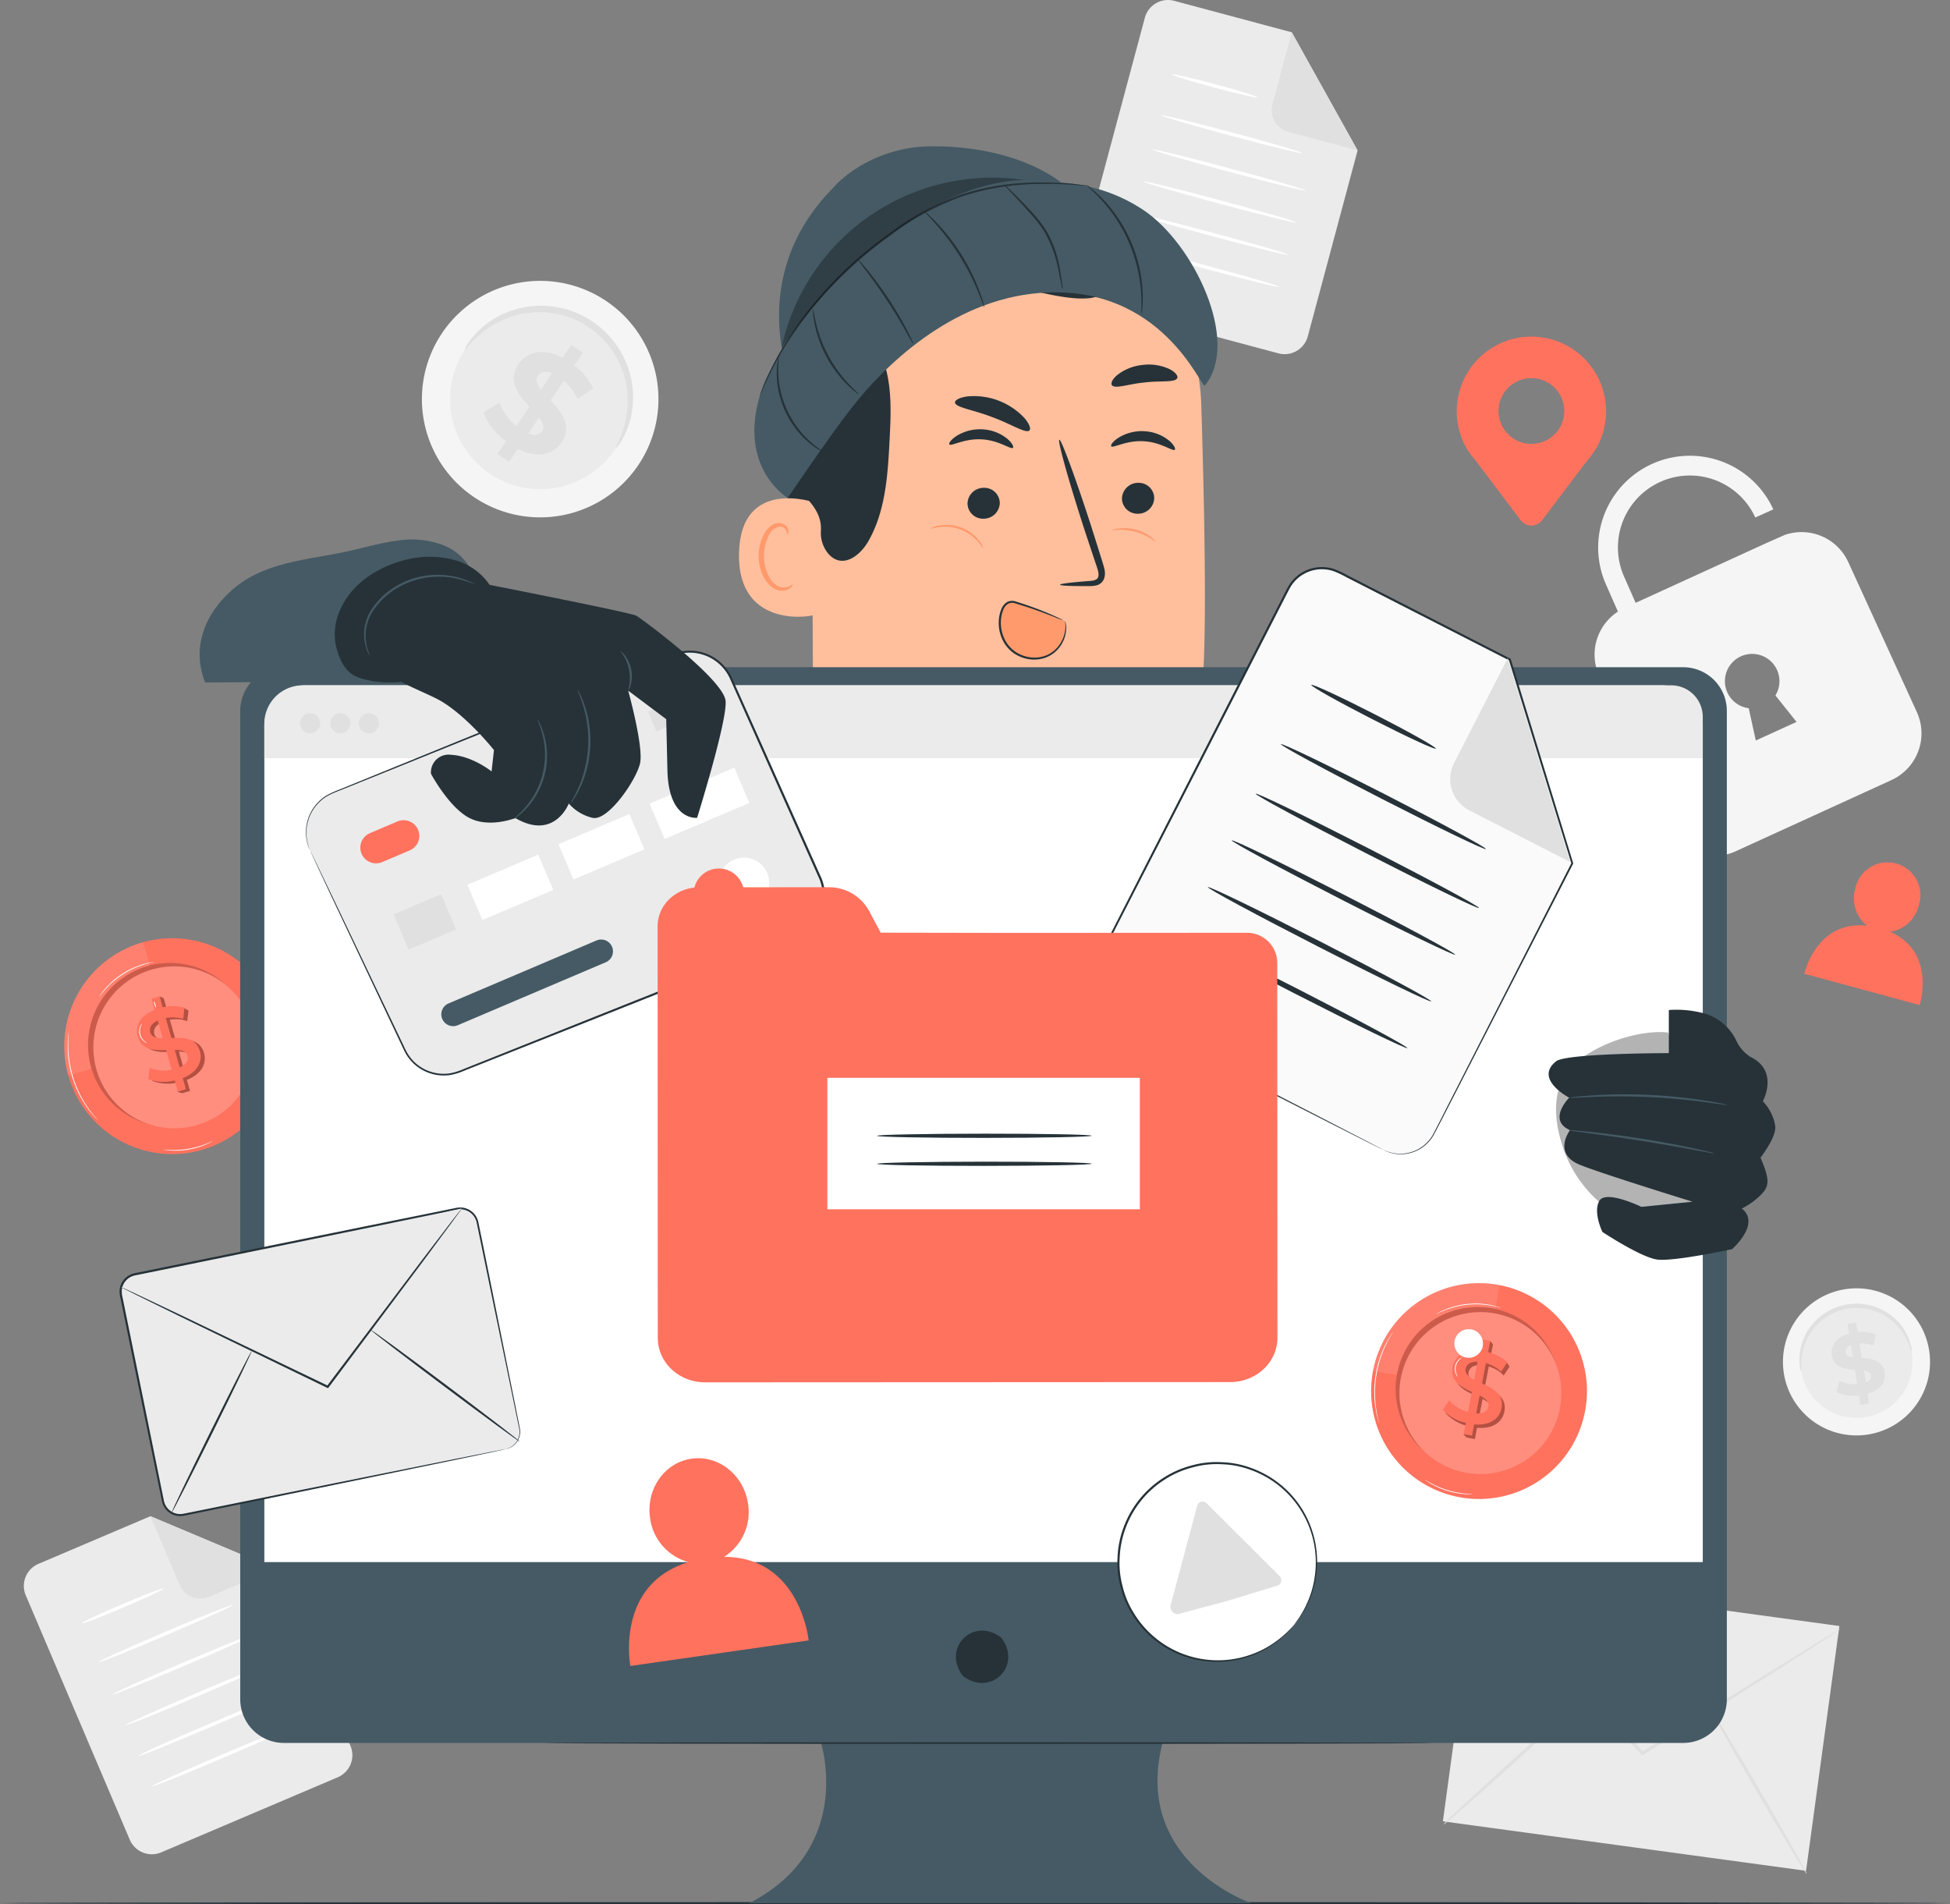 <svg xmlns="http://www.w3.org/2000/svg" width="464.824" height="453.926" viewBox="0 0 464.824 453.926">
  <rect x="0" y="0" width="464.824" height="453.926" fill="#808080" stroke="none"/>
  <g id="Grupo_896791" data-name="Grupo 896791" transform="translate(-17.588 -30.039)">
    <g id="Grupo_896265" data-name="Grupo 896265">
      <g id="Grupo_896254" data-name="Grupo 896254">
        <g id="Grupo_896253" data-name="Grupo 896253">
          <rect id="Rectángulo_300828" data-name="Rectángulo 300828" width="58.88" height="87.355" transform="matrix(0.135, -0.991, 0.991, 0.135, 361.53, 464.187)" fill="#ebebeb"/>
        </g>
      </g>
      <g id="Grupo_896258" data-name="Grupo 896258">
        <g id="Grupo_896257" data-name="Grupo 896257">
          <g id="Grupo_896256" data-name="Grupo 896256">
            <g id="Grupo_896255" data-name="Grupo 896255">
              <path id="Trazado_624397" data-name="Trazado 624397" d="M456.218,418.383a5.945,5.945,0,0,1-.911.666l-2.7,1.783-10.009,6.44-33.258,21.045-.274.174-.224-.236-.543-.569-27.441-28.95-8.25-8.836-2.214-2.43a6.229,6.229,0,0,1-.732-.885,6.438,6.438,0,0,1,.848.775l2.322,2.327,8.432,8.662,27.609,28.79.543.569-.5-.062L442.3,426.8l10.142-6.227,2.777-1.658A6.13,6.13,0,0,1,456.218,418.383Z" fill="#e0e0e0"/>
            </g>
          </g>
        </g>
      </g>
      <g id="Grupo_896261" data-name="Grupo 896261">
        <g id="Grupo_896260" data-name="Grupo 896260">
          <g id="Grupo_896259" data-name="Grupo 896259">
            <path id="Trazado_624398" data-name="Trazado 624398" d="M361.712,464.927c-.147-.163,7.452-7.273,16.97-15.879s17.357-15.455,17.5-15.292-7.45,7.271-16.972,15.88S361.859,465.089,361.712,464.927Z" fill="#e0e0e0"/>
          </g>
        </g>
      </g>
      <g id="Grupo_896264" data-name="Grupo 896264">
        <g id="Grupo_896263" data-name="Grupo 896263">
          <g id="Grupo_896262" data-name="Grupo 896262">
            <path id="Trazado_624399" data-name="Trazado 624399" d="M425.057,436.948c.189-.111,5.538,8.705,11.947,19.687s11.452,19.978,11.263,20.089-5.538-8.7-11.948-19.689S424.868,437.058,425.057,436.948Z" fill="#e0e0e0"/>
          </g>
        </g>
      </g>
    </g>
    <g id="Grupo_896333" data-name="Grupo 896333">
      <g id="Grupo_896284" data-name="Grupo 896284">
        <g id="Grupo_896274" data-name="Grupo 896274">
          <g id="Grupo_896273" data-name="Grupo 896273">
            <g id="Grupo_896272" data-name="Grupo 896272">
              <g id="Grupo_896271" data-name="Grupo 896271">
                <g id="Grupo_896270" data-name="Grupo 896270">
                  <g id="Grupo_896269" data-name="Grupo 896269">
                    <g id="Grupo_896268" data-name="Grupo 896268">
                      <g id="Grupo_896267" data-name="Grupo 896267">
                        <g id="Grupo_896266" data-name="Grupo 896266">
                          <path id="Trazado_624400" data-name="Trazado 624400" d="M322.325,114.267,278.15,102.433a5.722,5.722,0,0,1-4.046-7.008l16.379-61.143a5.723,5.723,0,0,1,7.008-4.047l28.016,7.505L341.2,65.9l-11.872,44.319A5.723,5.723,0,0,1,322.325,114.267Z" fill="#ebebeb"/>
                        </g>
                      </g>
                    </g>
                  </g>
                </g>
              </g>
            </g>
          </g>
        </g>
        <g id="Grupo_896283" data-name="Grupo 896283">
          <g id="Grupo_896282" data-name="Grupo 896282">
            <g id="Grupo_896281" data-name="Grupo 896281">
              <g id="Grupo_896280" data-name="Grupo 896280">
                <g id="Grupo_896279" data-name="Grupo 896279">
                  <g id="Grupo_896278" data-name="Grupo 896278">
                    <g id="Grupo_896277" data-name="Grupo 896277">
                      <g id="Grupo_896276" data-name="Grupo 896276">
                        <g id="Grupo_896275" data-name="Grupo 896275">
                          <path id="Trazado_624401" data-name="Trazado 624401" d="M325.507,37.74,320.9,54.949a5.322,5.322,0,0,0,3.763,6.518L341.2,65.9Z" fill="#e0e0e0"/>
                        </g>
                      </g>
                    </g>
                  </g>
                </g>
              </g>
            </g>
          </g>
        </g>
      </g>
      <g id="Grupo_896292" data-name="Grupo 896292">
        <g id="Grupo_896291" data-name="Grupo 896291">
          <g id="Grupo_896290" data-name="Grupo 896290">
            <g id="Grupo_896289" data-name="Grupo 896289">
              <g id="Grupo_896288" data-name="Grupo 896288">
                <g id="Grupo_896287" data-name="Grupo 896287">
                  <g id="Grupo_896286" data-name="Grupo 896286">
                    <g id="Grupo_896285" data-name="Grupo 896285">
                      <path id="Trazado_624402" data-name="Trazado 624402" d="M317.381,53.254c-.059.221-4.683-.825-10.326-2.337S296.884,48,296.944,47.779s4.681.825,10.326,2.337S317.44,53.033,317.381,53.254Z" fill="#fff"/>
                    </g>
                  </g>
                </g>
              </g>
            </g>
          </g>
        </g>
      </g>
      <g id="Grupo_896300" data-name="Grupo 896300">
        <g id="Grupo_896299" data-name="Grupo 896299">
          <g id="Grupo_896298" data-name="Grupo 896298">
            <g id="Grupo_896297" data-name="Grupo 896297">
              <g id="Grupo_896296" data-name="Grupo 896296">
                <g id="Grupo_896295" data-name="Grupo 896295">
                  <g id="Grupo_896294" data-name="Grupo 896294">
                    <g id="Grupo_896293" data-name="Grupo 896293">
                      <path id="Trazado_624403" data-name="Trazado 624403" d="M327.973,66.52c-.059.221-7.637-1.617-16.924-4.106s-16.771-4.684-16.712-4.905,7.636,1.616,16.926,4.1S328.033,66.3,327.973,66.52Z" fill="#fff"/>
                    </g>
                  </g>
                </g>
              </g>
            </g>
          </g>
        </g>
      </g>
      <g id="Grupo_896308" data-name="Grupo 896308">
        <g id="Grupo_896307" data-name="Grupo 896307">
          <g id="Grupo_896306" data-name="Grupo 896306">
            <g id="Grupo_896305" data-name="Grupo 896305">
              <g id="Grupo_896304" data-name="Grupo 896304">
                <g id="Grupo_896303" data-name="Grupo 896303">
                  <g id="Grupo_896302" data-name="Grupo 896302">
                    <g id="Grupo_896301" data-name="Grupo 896301">
                      <path id="Trazado_624404" data-name="Trazado 624404" d="M328.826,75.455c-.059.222-8.316-1.8-18.439-4.51s-18.285-5.09-18.226-5.312,8.314,1.8,18.44,4.511S328.885,75.235,328.826,75.455Z" fill="#fff"/>
                    </g>
                  </g>
                </g>
              </g>
            </g>
          </g>
        </g>
      </g>
      <g id="Grupo_896316" data-name="Grupo 896316">
        <g id="Grupo_896315" data-name="Grupo 896315">
          <g id="Grupo_896314" data-name="Grupo 896314">
            <g id="Grupo_896313" data-name="Grupo 896313">
              <g id="Grupo_896312" data-name="Grupo 896312">
                <g id="Grupo_896311" data-name="Grupo 896311">
                  <g id="Grupo_896310" data-name="Grupo 896310">
                    <g id="Grupo_896309" data-name="Grupo 896309">
                      <path id="Trazado_624405" data-name="Trazado 624405" d="M326.772,83.121c-.059.221-8.315-1.8-18.438-4.511s-18.286-5.09-18.227-5.312,8.314,1.8,18.441,4.512S326.832,82.9,326.772,83.121Z" fill="#fff"/>
                    </g>
                  </g>
                </g>
              </g>
            </g>
          </g>
        </g>
      </g>
      <g id="Grupo_896324" data-name="Grupo 896324">
        <g id="Grupo_896323" data-name="Grupo 896323">
          <g id="Grupo_896322" data-name="Grupo 896322">
            <g id="Grupo_896321" data-name="Grupo 896321">
              <g id="Grupo_896320" data-name="Grupo 896320">
                <g id="Grupo_896319" data-name="Grupo 896319">
                  <g id="Grupo_896318" data-name="Grupo 896318">
                    <g id="Grupo_896317" data-name="Grupo 896317">
                      <path id="Trazado_624406" data-name="Trazado 624406" d="M324.719,90.786c-.059.221-8.316-1.8-18.439-4.51s-18.285-5.091-18.226-5.312,8.314,1.8,18.441,4.511S324.778,90.565,324.719,90.786Z" fill="#fff"/>
                    </g>
                  </g>
                </g>
              </g>
            </g>
          </g>
        </g>
      </g>
      <g id="Grupo_896332" data-name="Grupo 896332">
        <g id="Grupo_896331" data-name="Grupo 896331">
          <g id="Grupo_896330" data-name="Grupo 896330">
            <g id="Grupo_896329" data-name="Grupo 896329">
              <g id="Grupo_896328" data-name="Grupo 896328">
                <g id="Grupo_896327" data-name="Grupo 896327">
                  <g id="Grupo_896326" data-name="Grupo 896326">
                    <g id="Grupo_896325" data-name="Grupo 896325">
                      <path id="Trazado_624407" data-name="Trazado 624407" d="M322.666,98.451c-.059.221-8.316-1.8-18.439-4.51S285.941,88.85,286,88.629s8.314,1.8,18.441,4.511S322.725,98.23,322.666,98.451Z" fill="#fff"/>
                    </g>
                  </g>
                </g>
              </g>
            </g>
          </g>
        </g>
      </g>
    </g>
    <g id="Grupo_896401" data-name="Grupo 896401">
      <g id="Grupo_896352" data-name="Grupo 896352">
        <g id="Grupo_896342" data-name="Grupo 896342">
          <g id="Grupo_896341" data-name="Grupo 896341">
            <g id="Grupo_896340" data-name="Grupo 896340">
              <g id="Grupo_896339" data-name="Grupo 896339">
                <g id="Grupo_896338" data-name="Grupo 896338">
                  <g id="Grupo_896337" data-name="Grupo 896337">
                    <g id="Grupo_896336" data-name="Grupo 896336">
                      <g id="Grupo_896335" data-name="Grupo 896335">
                        <g id="Grupo_896334" data-name="Grupo 896334">
                          <path id="Trazado_624408" data-name="Trazado 624408" d="M98.1,453.684l-42.082,17.9a5.722,5.722,0,0,1-7.5-3.025L23.729,410.318a5.722,5.722,0,0,1,3.025-7.506l26.688-11.355,29.719,12.5,17.963,42.219A5.721,5.721,0,0,1,98.1,453.684Z" fill="#ebebeb"/>
                        </g>
                      </g>
                    </g>
                  </g>
                </g>
              </g>
            </g>
          </g>
        </g>
        <g id="Grupo_896351" data-name="Grupo 896351">
          <g id="Grupo_896350" data-name="Grupo 896350">
            <g id="Grupo_896349" data-name="Grupo 896349">
              <g id="Grupo_896348" data-name="Grupo 896348">
                <g id="Grupo_896347" data-name="Grupo 896347">
                  <g id="Grupo_896346" data-name="Grupo 896346">
                    <g id="Grupo_896345" data-name="Grupo 896345">
                      <g id="Grupo_896344" data-name="Grupo 896344">
                        <g id="Grupo_896343" data-name="Grupo 896343">
                          <path id="Trazado_624409" data-name="Trazado 624409" d="M53.442,391.457l6.975,16.393a5.324,5.324,0,0,0,6.981,2.814l15.763-6.7Z" fill="#e0e0e0"/>
                        </g>
                      </g>
                    </g>
                  </g>
                </g>
              </g>
            </g>
          </g>
        </g>
      </g>
      <g id="Grupo_896360" data-name="Grupo 896360">
        <g id="Grupo_896359" data-name="Grupo 896359">
          <g id="Grupo_896358" data-name="Grupo 896358">
            <g id="Grupo_896357" data-name="Grupo 896357">
              <g id="Grupo_896356" data-name="Grupo 896356">
                <g id="Grupo_896355" data-name="Grupo 896355">
                  <g id="Grupo_896354" data-name="Grupo 896354">
                    <g id="Grupo_896353" data-name="Grupo 896353">
                      <path id="Trazado_624410" data-name="Trazado 624410" d="M56.6,408.682c.09.21-4.2,2.236-9.572,4.523s-9.807,3.971-9.9,3.761,4.2-2.236,9.573-4.524S56.514,408.471,56.6,408.682Z" fill="#fff"/>
                    </g>
                  </g>
                </g>
              </g>
            </g>
          </g>
        </g>
      </g>
      <g id="Grupo_896368" data-name="Grupo 896368">
        <g id="Grupo_896367" data-name="Grupo 896367">
          <g id="Grupo_896366" data-name="Grupo 896366">
            <g id="Grupo_896365" data-name="Grupo 896365">
              <g id="Grupo_896364" data-name="Grupo 896364">
                <g id="Grupo_896363" data-name="Grupo 896363">
                  <g id="Grupo_896362" data-name="Grupo 896362">
                    <g id="Grupo_896361" data-name="Grupo 896361">
                      <path id="Trazado_624411" data-name="Trazado 624411" d="M73.121,412.6c.09.21-7.011,3.433-15.858,7.2s-16.1,6.646-16.184,6.436,7.009-3.433,15.859-7.2S73.031,412.39,73.121,412.6Z" fill="#fff"/>
                    </g>
                  </g>
                </g>
              </g>
            </g>
          </g>
        </g>
      </g>
      <g id="Grupo_896376" data-name="Grupo 896376">
        <g id="Grupo_896375" data-name="Grupo 896375">
          <g id="Grupo_896374" data-name="Grupo 896374">
            <g id="Grupo_896373" data-name="Grupo 896373">
              <g id="Grupo_896372" data-name="Grupo 896372">
                <g id="Grupo_896371" data-name="Grupo 896371">
                  <g id="Grupo_896370" data-name="Grupo 896370">
                    <g id="Grupo_896369" data-name="Grupo 896369">
                      <path id="Trazado_624412" data-name="Trazado 624412" d="M79.3,419.112c.089.211-7.658,3.709-17.3,7.812s-17.538,7.26-17.627,7.05,7.655-3.708,17.3-7.813S79.21,418.9,79.3,419.112Z" fill="#fff"/>
                    </g>
                  </g>
                </g>
              </g>
            </g>
          </g>
        </g>
      </g>
      <g id="Grupo_896384" data-name="Grupo 896384">
        <g id="Grupo_896383" data-name="Grupo 896383">
          <g id="Grupo_896382" data-name="Grupo 896382">
            <g id="Grupo_896381" data-name="Grupo 896381">
              <g id="Grupo_896380" data-name="Grupo 896380">
                <g id="Grupo_896379" data-name="Grupo 896379">
                  <g id="Grupo_896378" data-name="Grupo 896378">
                    <g id="Grupo_896377" data-name="Grupo 896377">
                      <path id="Trazado_624413" data-name="Trazado 624413" d="M82.406,426.415c.09.21-7.657,3.708-17.3,7.811s-17.538,7.26-17.628,7.05,7.656-3.708,17.3-7.813S82.317,426.2,82.406,426.415Z" fill="#fff"/>
                    </g>
                  </g>
                </g>
              </g>
            </g>
          </g>
        </g>
      </g>
      <g id="Grupo_896392" data-name="Grupo 896392">
        <g id="Grupo_896391" data-name="Grupo 896391">
          <g id="Grupo_896390" data-name="Grupo 896390">
            <g id="Grupo_896389" data-name="Grupo 896389">
              <g id="Grupo_896388" data-name="Grupo 896388">
                <g id="Grupo_896387" data-name="Grupo 896387">
                  <g id="Grupo_896386" data-name="Grupo 896386">
                    <g id="Grupo_896385" data-name="Grupo 896385">
                      <path id="Trazado_624414" data-name="Trazado 624414" d="M85.513,433.717c.09.21-7.657,3.708-17.3,7.811s-17.538,7.26-17.627,7.05,7.655-3.708,17.3-7.813S85.424,433.506,85.513,433.717Z" fill="#fff"/>
                    </g>
                  </g>
                </g>
              </g>
            </g>
          </g>
        </g>
      </g>
      <g id="Grupo_896400" data-name="Grupo 896400">
        <g id="Grupo_896399" data-name="Grupo 896399">
          <g id="Grupo_896398" data-name="Grupo 896398">
            <g id="Grupo_896397" data-name="Grupo 896397">
              <g id="Grupo_896396" data-name="Grupo 896396">
                <g id="Grupo_896395" data-name="Grupo 896395">
                  <g id="Grupo_896394" data-name="Grupo 896394">
                    <g id="Grupo_896393" data-name="Grupo 896393">
                      <path id="Trazado_624415" data-name="Trazado 624415" d="M88.62,441.019c.09.21-7.657,3.708-17.3,7.811s-17.537,7.261-17.627,7.05,7.656-3.708,17.3-7.812S88.531,440.808,88.62,441.019Z" fill="#fff"/>
                    </g>
                  </g>
                </g>
              </g>
            </g>
          </g>
        </g>
      </g>
    </g>
    <g id="Grupo_896402" data-name="Grupo 896402">
      <path id="Trazado_624416" data-name="Trazado 624416" d="M474.505,199.765,458.16,164.016a12.231,12.231,0,0,0-15.174-6.452l-4.308,1.907-31.2,14.264-2.664-6.047A17.153,17.153,0,0,1,436,153.393l4.3-1.929a21.863,21.863,0,0,0-39.781,18.152l2.736,6.213a12.225,12.225,0,0,0-4.46,15.33l16.344,35.749a12.234,12.234,0,0,0,16.214,6.039l37.113-16.968A12.236,12.236,0,0,0,474.505,199.765Zm-38.382,6.791-1.69-7.7a6.5,6.5,0,1,1,6.363-3.044c1.929,2.4,5.034,6.309,5.034,6.309Z" fill="#f5f5f5"/>
    </g>
    <g id="Grupo_896415" data-name="Grupo 896415">
      <g id="Grupo_896410" data-name="Grupo 896410">
        <g id="Grupo_896404" data-name="Grupo 896404">
          <g id="Grupo_896403" data-name="Grupo 896403">
            <path id="Trazado_624417" data-name="Trazado 624417" d="M477.467,352.107A17.531,17.531,0,1,1,457.6,337.32,17.512,17.512,0,0,1,477.467,352.107Z" fill="#f5f5f5"/>
          </g>
        </g>
        <g id="Grupo_896406" data-name="Grupo 896406">
          <g id="Grupo_896405" data-name="Grupo 896405">
            <path id="Trazado_624418" data-name="Trazado 624418" d="M473.339,352.708A13.36,13.36,0,1,1,458.2,341.439,13.344,13.344,0,0,1,473.339,352.708Z" fill="#ebebeb"/>
          </g>
        </g>
        <g id="Grupo_896409" data-name="Grupo 896409">
          <g id="Grupo_896408" data-name="Grupo 896408">
            <g id="Grupo_896407" data-name="Grupo 896407">
              <path id="Trazado_624419" data-name="Trazado 624419" d="M473.276,352.294a7.887,7.887,0,0,1-.581-1.539,14.182,14.182,0,0,0-2.114-3.831,13.665,13.665,0,0,0-2.1-2.148,13.4,13.4,0,0,0-2.92-1.8,13.12,13.12,0,0,0-3.631-1.045,13.065,13.065,0,0,0-2-.117,13.088,13.088,0,0,0-4.048.718,13.078,13.078,0,0,0-1.836.8,13.025,13.025,0,0,0-3.05,2.232,13.323,13.323,0,0,0-2.119,2.7,13.722,13.722,0,0,0-1.232,2.74,14.176,14.176,0,0,0-.665,4.323,7.7,7.7,0,0,1-.015,1.644,3.937,3.937,0,0,1-.383-1.623,12.359,12.359,0,0,1,.368-4.547,13.4,13.4,0,0,1,3.377-5.9,12.9,12.9,0,0,1,1.495-1.32,13.1,13.1,0,0,1,1.75-1.13,13.523,13.523,0,0,1,1.976-.875,13.645,13.645,0,0,1,4.366-.775,13.58,13.58,0,0,1,2.156.142,13.573,13.573,0,0,1,3.89,1.183,13.389,13.389,0,0,1,5.2,4.377,12.36,12.36,0,0,1,1.912,4.142A3.932,3.932,0,0,1,473.276,352.294Z" fill="#e0e0e0"/>
            </g>
          </g>
        </g>
      </g>
      <g id="Grupo_896414" data-name="Grupo 896414">
        <g id="Grupo_896413" data-name="Grupo 896413">
          <g id="Grupo_896412" data-name="Grupo 896412">
            <g id="Grupo_896411" data-name="Grupo 896411">
              <path id="Trazado_624420" data-name="Trazado 624420" d="M462.76,362.3l.368,2.3-2.052.328-.358-2.236a9.844,9.844,0,0,1-5.371-.823l.727-2.684a8.4,8.4,0,0,0,4.214.819l-.549-3.426c-2.366-.189-5.031-.541-5.5-3.475-.348-2.175.933-4.294,4.115-5.182l-.365-2.278,2.052-.329.358,2.237a9.4,9.4,0,0,1,4.365.584l-.621,2.689a8.5,8.5,0,0,0-3.311-.565l.559,3.488c2.362.168,4.987.527,5.45,3.42C467.182,359.3,465.918,361.392,462.76,362.3Zm-3.5-8.74-.468-2.913c-1.047.42-1.383,1.085-1.274,1.762C457.63,353.123,458.308,353.415,459.257,353.557Zm4.32,4.38c-.115-.718-.772-1.013-1.7-1.18l.453,2.832C463.316,359.2,463.682,358.594,463.577,357.937Z" fill="#e0e0e0"/>
            </g>
          </g>
        </g>
      </g>
    </g>
    <g id="Grupo_896428" data-name="Grupo 896428">
      <g id="Grupo_896423" data-name="Grupo 896423">
        <g id="Grupo_896417" data-name="Grupo 896417">
          <g id="Grupo_896416" data-name="Grupo 896416">
            <path id="Trazado_624421" data-name="Trazado 624421" d="M169.5,141.252a28.187,28.187,0,1,1-7.023-39.192A28.158,28.158,0,0,1,169.5,141.252Z" fill="#f5f5f5"/>
          </g>
        </g>
        <g id="Grupo_896419" data-name="Grupo 896419">
          <g id="Grupo_896418" data-name="Grupo 896418">
            <path id="Trazado_624422" data-name="Trazado 624422" d="M164,137.414a21.48,21.48,0,1,1-5.351-29.867A21.455,21.455,0,0,1,164,137.414Z" fill="#ebebeb"/>
          </g>
        </g>
        <g id="Grupo_896422" data-name="Grupo 896422">
          <g id="Grupo_896421" data-name="Grupo 896421">
            <g id="Grupo_896420" data-name="Grupo 896420">
              <path id="Trazado_624423" data-name="Trazado 624423" d="M164.378,136.859a12.73,12.73,0,0,1,1.013-2.443,22.8,22.8,0,0,0,1.736-6.817,22,22,0,0,0-.1-4.828,21.518,21.518,0,0,0-1.437-5.328,21.095,21.095,0,0,0-3.108-5.221,20.866,20.866,0,0,0-2.215-2.335,21.012,21.012,0,0,0-5.536-3.612,20.88,20.88,0,0,0-3.03-1.085,21.043,21.043,0,0,0-6.032-.739,21.487,21.487,0,0,0-5.455.834,22.038,22.038,0,0,0-4.458,1.857,22.8,22.8,0,0,0-5.535,4.337c-1.15,1.226-1.718,1.985-1.827,1.912a6.3,6.3,0,0,1,1.337-2.324,19.847,19.847,0,0,1,5.434-4.927,21.516,21.516,0,0,1,10.45-3.2,21.892,21.892,0,0,1,6.5.7,21.882,21.882,0,0,1,3.279,1.148,22,22,0,0,1,5.972,3.9,22,22,0,0,1,2.372,2.538A21.942,21.942,0,0,1,167,116.882a21.541,21.541,0,0,1,1.285,10.855,19.905,19.905,0,0,1-2.316,6.961C165.108,136.2,164.458,136.913,164.378,136.859Z" fill="#e0e0e0"/>
            </g>
          </g>
        </g>
      </g>
      <g id="Grupo_896427" data-name="Grupo 896427">
        <g id="Grupo_896426" data-name="Grupo 896426">
          <g id="Grupo_896425" data-name="Grupo 896425">
            <g id="Grupo_896424" data-name="Grupo 896424">
              <path id="Trazado_624424" data-name="Trazado 624424" d="M141.043,137.019l-2.1,3.1-2.767-1.872,2.041-3.016a15.826,15.826,0,0,1-5.392-6.874l3.805-2.347a13.5,13.5,0,0,0,4.039,5.6l3.126-4.622c-2.566-2.824-5.3-6.169-2.627-10.126,1.985-2.933,5.818-4.009,10.526-1.549l2.079-3.072,2.767,1.872-2.041,3.016a15.119,15.119,0,0,1,4.475,5.487l-3.686,2.469a13.7,13.7,0,0,0-3.26-4.3l-3.183,4.7c2.585,2.8,5.268,6.1,2.629,10.006C149.53,138.365,145.743,139.432,141.043,137.019Zm5.508-14.1,2.657-3.929c-1.69-.66-2.814-.25-3.432.663C145.121,120.619,145.6,121.707,146.551,122.917Zm.248,9.889c.655-.969.208-2.037-.7-3.258l-2.583,3.819C145.1,134,146.2,133.691,146.8,132.806Z" fill="#e0e0e0"/>
            </g>
          </g>
        </g>
      </g>
    </g>
    <g id="Grupo_896430" data-name="Grupo 896430">
      <g id="Grupo_896429" data-name="Grupo 896429">
        <path id="Trazado_624425" data-name="Trazado 624425" d="M482.412,483.7c0,.144-104.063.26-232.4.26-128.383,0-232.423-.116-232.423-.26s104.04-.261,232.423-.261C378.349,483.444,482.412,483.561,482.412,483.7Z" fill="#263238"/>
      </g>
    </g>
    <g id="Grupo_896488" data-name="Grupo 896488">
      <g id="Grupo_896487" data-name="Grupo 896487">
        <g id="Grupo_896466" data-name="Grupo 896466">
          <g id="Grupo_896453" data-name="Grupo 896453">
            <g id="Grupo_896452" data-name="Grupo 896452">
              <g id="Grupo_896451" data-name="Grupo 896451">
                <g id="Grupo_896450" data-name="Grupo 896450">
                  <g id="Grupo_896434" data-name="Grupo 896434">
                    <g id="Grupo_896433" data-name="Grupo 896433">
                      <g id="Grupo_896432" data-name="Grupo 896432">
                        <g id="Grupo_896431" data-name="Grupo 896431">
                          <path id="Trazado_624426" data-name="Trazado 624426" d="M83.384,272.395A25.725,25.725,0,1,1,51.62,254.659,25.725,25.725,0,0,1,83.384,272.395Z" fill="#ff725e"/>
                        </g>
                      </g>
                    </g>
                  </g>
                  <g id="Grupo_896437" data-name="Grupo 896437" opacity="0.1">
                    <g id="Grupo_896436" data-name="Grupo 896436">
                      <g id="Grupo_896435" data-name="Grupo 896435">
                        <path id="Trazado_624427" data-name="Trazado 624427" d="M51.62,254.659a25.723,25.723,0,0,0-17.736,31.764s17.612-4.15,19.811-12.34S51.62,254.659,51.62,254.659Z" fill="#fff"/>
                      </g>
                    </g>
                  </g>
                  <g id="Grupo_896440" data-name="Grupo 896440">
                    <g id="Grupo_896439" data-name="Grupo 896439">
                      <g id="Grupo_896438" data-name="Grupo 896438">
                        <path id="Trazado_624428" data-name="Trazado 624428" d="M76.946,273.8A19.556,19.556,0,1,1,52.8,260.313,19.556,19.556,0,0,1,76.946,273.8Z" fill="#ff725e"/>
                      </g>
                    </g>
                  </g>
                  <g id="Grupo_896443" data-name="Grupo 896443" opacity="0.2">
                    <g id="Grupo_896442" data-name="Grupo 896442">
                      <g id="Grupo_896441" data-name="Grupo 896441">
                        <path id="Trazado_624429" data-name="Trazado 624429" d="M76.946,273.8A19.556,19.556,0,1,1,52.8,260.313,19.556,19.556,0,0,1,76.946,273.8Z"/>
                      </g>
                    </g>
                  </g>
                  <g id="Grupo_896446" data-name="Grupo 896446">
                    <g id="Grupo_896445" data-name="Grupo 896445">
                      <g id="Grupo_896444" data-name="Grupo 896444">
                        <path id="Trazado_624430" data-name="Trazado 624430" d="M77.7,274.43a19.294,19.294,0,1,1-23.823-13.3A19.292,19.292,0,0,1,77.7,274.43Z" fill="#ff725e"/>
                      </g>
                    </g>
                  </g>
                  <g id="Grupo_896449" data-name="Grupo 896449" opacity="0.2">
                    <g id="Grupo_896448" data-name="Grupo 896448">
                      <g id="Grupo_896447" data-name="Grupo 896447">
                        <path id="Trazado_624431" data-name="Trazado 624431" d="M77.7,274.43a19.294,19.294,0,1,1-23.823-13.3A19.292,19.292,0,0,1,77.7,274.43Z" fill="#fff"/>
                      </g>
                    </g>
                  </g>
                </g>
              </g>
            </g>
          </g>
          <g id="Grupo_896465" data-name="Grupo 896465">
            <g id="Grupo_896457" data-name="Grupo 896457">
              <g id="Grupo_896456" data-name="Grupo 896456">
                <g id="Grupo_896455" data-name="Grupo 896455">
                  <g id="Grupo_896454" data-name="Grupo 896454">
                    <path id="Trazado_624432" data-name="Trazado 624432" d="M59.42,277.871l-1.346-4.749.023-.006a10.089,10.089,0,0,1,2.711-.058,8.314,8.314,0,0,1,1.394.411l.021-.165.248-1.917.057-.441-1.1-.649-.355.3a9.252,9.252,0,0,0-3.722-.018l-.74-2.612-1-.424.186.655-1.117.316.754,2.659c-3.571,1.393-4.718,3.981-4.038,6.381.927,3.27,3.967,3.324,6.758,3.219l1.334,4.706a9.39,9.39,0,0,1-5.213-.455l-.385,2.677a10.71,10.71,0,0,0,6.318.319l.559,1.972-.914.276,1.1.364,1.93-.547-.747-2.635c3.587-1.424,4.765-3.994,4.085-6.394C65.292,277.783,62.212,277.766,59.42,277.871Zm-2.069.053c-1.479-.013-2.637-.244-2.957-1.374-.293-1.035.173-2.082,1.77-2.814Zm.722-4.806Zm3.334,11.765-1.18-4.165c1.525,0,2.714.248,3.04,1.4C63.554,283.131,63.051,284.137,61.407,284.883Z" fill="#ff725e"/>
                  </g>
                </g>
              </g>
            </g>
            <g id="Grupo_896461" data-name="Grupo 896461" opacity="0.3">
              <g id="Grupo_896460" data-name="Grupo 896460">
                <g id="Grupo_896459" data-name="Grupo 896459">
                  <g id="Grupo_896458" data-name="Grupo 896458">
                    <path id="Trazado_624433" data-name="Trazado 624433" d="M59.42,277.871l-1.346-4.749.023-.006a10.089,10.089,0,0,1,2.711-.058,8.314,8.314,0,0,1,1.394.411l.021-.165.248-1.917.057-.441-1.1-.649-.355.3a9.252,9.252,0,0,0-3.722-.018l-.74-2.612-1-.424.186.655-1.117.316.754,2.659c-3.571,1.393-4.718,3.981-4.038,6.381.927,3.27,3.967,3.324,6.758,3.219l1.334,4.706a9.39,9.39,0,0,1-5.213-.455l-.385,2.677a10.71,10.71,0,0,0,6.318.319l.559,1.972-.914.276,1.1.364,1.93-.547-.747-2.635c3.587-1.424,4.765-3.994,4.085-6.394C65.292,277.783,62.212,277.766,59.42,277.871Zm-2.069.053c-1.479-.013-2.637-.244-2.957-1.374-.293-1.035.173-2.082,1.77-2.814Zm.722-4.806Zm3.334,11.765-1.18-4.165c1.525,0,2.714.248,3.04,1.4C63.554,283.131,63.051,284.137,61.407,284.883Z"/>
                  </g>
                </g>
              </g>
            </g>
            <g id="Grupo_896464" data-name="Grupo 896464">
              <g id="Grupo_896463" data-name="Grupo 896463">
                <g id="Grupo_896462" data-name="Grupo 896462">
                  <path id="Trazado_624434" data-name="Trazado 624434" d="M61.153,287.029l.747,2.636-1.929.547L59.23,287.6a10.712,10.712,0,0,1-6.319-.32L53.3,284.6a9.391,9.391,0,0,0,5.213.455l-1.334-4.707c-2.792.1-5.832.051-6.759-3.22-.681-2.4.467-4.988,4.038-6.381l-.753-2.659,1.929-.547.74,2.612a10.488,10.488,0,0,1,5.185.081l-.292,2.651a10.107,10.107,0,0,0-4.172-.191l1.347,4.754c2.792-.1,5.873-.088,6.8,3.183C65.92,283.034,64.741,285.605,61.153,287.029ZM56.369,277.5l-1.187-4.189c-1.6.732-2.063,1.779-1.77,2.815C53.732,277.259,54.891,277.49,56.369,277.5Zm5.918,4.2c-.327-1.154-1.516-1.4-3.041-1.4l1.181,4.165C62.071,283.718,62.574,282.711,62.287,281.7Z" fill="#ff725e"/>
                </g>
              </g>
            </g>
          </g>
        </g>
        <g id="Grupo_896470" data-name="Grupo 896470">
          <g id="Grupo_896469" data-name="Grupo 896469">
            <g id="Grupo_896468" data-name="Grupo 896468">
              <g id="Grupo_896467" data-name="Grupo 896467">
                <path id="Trazado_624435" data-name="Trazado 624435" d="M40.847,296.994a1.073,1.073,0,0,1-.17-.159c-.118-.125-.271-.284-.459-.481s-.44-.469-.695-.791-.569-.671-.863-1.1l-.477-.657c-.164-.23-.314-.483-.48-.738-.341-.505-.648-1.079-.984-1.675a25.562,25.562,0,0,1-2.752-8.427c-.082-.68-.172-1.324-.195-1.933-.016-.3-.044-.6-.048-.879s0-.553,0-.812c-.014-.518.03-.985.05-1.395a10.5,10.5,0,0,1,.094-1.049c.036-.27.065-.488.087-.659a1.1,1.1,0,0,1,.043-.228,1.008,1.008,0,0,1-.005.233c-.013.171-.03.39-.05.661-.028.287-.057.638-.062,1.048s-.044.873-.021,1.388c.005.258.011.527.016.807s.039.572.059.874c.03.6.125,1.244.211,1.918a26.335,26.335,0,0,0,2.734,8.37c.329.6.629,1.168.962,1.673.162.255.308.509.468.74l.463.661c.286.429.587.784.837,1.108s.476.594.668.809c.176.207.32.374.432.505A1.046,1.046,0,0,1,40.847,296.994Z" fill="#fff"/>
              </g>
            </g>
          </g>
        </g>
        <g id="Grupo_896474" data-name="Grupo 896474">
          <g id="Grupo_896473" data-name="Grupo 896473">
            <g id="Grupo_896472" data-name="Grupo 896472">
              <g id="Grupo_896471" data-name="Grupo 896471">
                <path id="Trazado_624436" data-name="Trazado 624436" d="M52.583,278.644a1.627,1.627,0,0,1-.7-.388,3.026,3.026,0,0,1-.871-3.555,1.629,1.629,0,0,1,.441-.668c.027.019-.155.265-.315.718a3.134,3.134,0,0,0,.834,3.4C52.323,278.481,52.6,278.614,52.583,278.644Z" fill="#fff"/>
              </g>
            </g>
          </g>
        </g>
        <g id="Grupo_896478" data-name="Grupo 896478">
          <g id="Grupo_896477" data-name="Grupo 896477">
            <g id="Grupo_896476" data-name="Grupo 896476">
              <g id="Grupo_896475" data-name="Grupo 896475">
                <path id="Trazado_624437" data-name="Trazado 624437" d="M54.743,270.248c-.051.014-.191-.321-.312-.748a1.769,1.769,0,0,1-.127-.8c.051-.014.191.32.312.748A1.769,1.769,0,0,1,54.743,270.248Z" fill="#fff"/>
              </g>
            </g>
          </g>
        </g>
        <g id="Grupo_896482" data-name="Grupo 896482">
          <g id="Grupo_896481" data-name="Grupo 896481">
            <g id="Grupo_896480" data-name="Grupo 896480">
              <g id="Grupo_896479" data-name="Grupo 896479">
                <path id="Trazado_624438" data-name="Trazado 624438" d="M54.362,259.347a3.935,3.935,0,0,1-.612.147c-.2.039-.439.09-.716.165s-.6.142-.939.254-.723.217-1.119.368c-.4.133-.817.314-1.257.5a20.154,20.154,0,0,0-5.213,3.3c-.352.32-.693.618-.986.924s-.57.587-.811.855-.447.521-.631.74-.336.415-.455.577a4.06,4.06,0,0,1-.4.49,3.844,3.844,0,0,1,.334-.534c.111-.169.252-.374.432-.6s.369-.494.613-.763.5-.576.8-.878.63-.618.982-.945a19.169,19.169,0,0,1,5.26-3.33c.446-.178.866-.355,1.274-.483.4-.146.785-.253,1.135-.348s.671-.165.952-.228.526-.106.727-.134A3.974,3.974,0,0,1,54.362,259.347Z" fill="#fff"/>
              </g>
            </g>
          </g>
        </g>
        <g id="Grupo_896486" data-name="Grupo 896486">
          <g id="Grupo_896485" data-name="Grupo 896485">
            <g id="Grupo_896484" data-name="Grupo 896484">
              <g id="Grupo_896483" data-name="Grupo 896483">
                <path id="Trazado_624439" data-name="Trazado 624439" d="M68.3,302.025a2.216,2.216,0,0,1-.407.245c-.267.149-.665.342-1.167.559a18.588,18.588,0,0,1-8.356,1.464c-.546-.033-.987-.079-1.289-.129a2.188,2.188,0,0,1-.466-.092,2.283,2.283,0,0,1,.475.018c.3.027.742.052,1.285.068a20.827,20.827,0,0,0,8.3-1.454c.505-.2.91-.373,1.186-.5A2.237,2.237,0,0,1,68.3,302.025Z" fill="#fff"/>
              </g>
            </g>
          </g>
        </g>
      </g>
    </g>
    <g id="Grupo_896492" data-name="Grupo 896492">
      <g id="Grupo_896491" data-name="Grupo 896491">
        <g id="Grupo_896490" data-name="Grupo 896490">
          <g id="Grupo_896489" data-name="Grupo 896489">
            <path id="Trazado_624440" data-name="Trazado 624440" d="M400.432,128.1A17.8,17.8,0,1,0,367.29,137.1h-.01l.051.067c.683,1.15,1.538,1.973,2.4,3.181l10.334,13.69a3.214,3.214,0,0,0,5.131,0l10.163-13.464a38.231,38.231,0,0,0,2.585-3.426l.037-.048h-.007A17.7,17.7,0,0,0,400.432,128.1Zm-17.8,7.75a7.833,7.833,0,1,1,7.833-7.833A7.834,7.834,0,0,1,382.633,135.854Z" fill="#ff725e"/>
          </g>
        </g>
      </g>
    </g>
    <g id="Grupo_896498" data-name="Grupo 896498">
      <g id="Grupo_896497" data-name="Grupo 896497">
        <g id="Grupo_896496" data-name="Grupo 896496">
          <g id="Grupo_896495" data-name="Grupo 896495">
            <g id="Grupo_896494" data-name="Grupo 896494">
              <g id="Grupo_896493" data-name="Grupo 896493">
                <path id="Trazado_624441" data-name="Trazado 624441" d="M468.142,252.167a8.348,8.348,0,0,0,6.8-6.18,7.847,7.847,0,1,0-15.113-4.108,8.337,8.337,0,0,0,2.811,8.82c-12.111-1.353-14.96,11.442-14.96,11.442l27.5,7.474S479.218,256.99,468.142,252.167Z" fill="#ff725e"/>
              </g>
            </g>
          </g>
        </g>
      </g>
    </g>
    <g id="Grupo_896539" data-name="Grupo 896539">
      <g id="Grupo_896519" data-name="Grupo 896519">
        <g id="Grupo_896499" data-name="Grupo 896499">
          <path id="Trazado_624442" data-name="Trazado 624442" d="M212.355,172.663c-3.5-10.636-6.967-21.353-8.589-32.434s-1.332-22.64,2.527-33.154c.585-1.593,5.584-12.289,7.275-12.129,1.208.114-1.859,10.086-1.243,11.132,5.867,9.983,7.5,22.012,6.616,33.559a151.649,151.649,0,0,1-6.586,33.026" fill="#263238"/>
        </g>
        <g id="Grupo_896500" data-name="Grupo 896500">
          <path id="Trazado_624443" data-name="Trazado 624443" d="M275.423,234.477c.051-7.91.116-14.154.177-14.155,0,0,27.129-2.851,28.8-29.752.8-12.99.285-39.873-.468-64.2a50.22,50.22,0,0,0-47.711-48.609l-2.6-.129c-28.086.248-43.567,24.24-42.542,52.308l.46,98.292,19.153,22.641c15.267,18.045,44.743,7.241,44.731-16.4Z" fill="#ffbf9d"/>
        </g>
        <g id="Grupo_896501" data-name="Grupo 896501">
          <path id="Trazado_624444" data-name="Trazado 624444" d="M275.6,220.323s-17.015.154-34.533-12.1c0,0,7.575,20,34.554,18.907Z" fill="#ff9a6c"/>
        </g>
        <g id="Grupo_896502" data-name="Grupo 896502">
          <path id="Trazado_624445" data-name="Trazado 624445" d="M292.721,148.8a3.849,3.849,0,0,1-3.9,3.695,3.68,3.68,0,0,1-3.79-3.662,3.851,3.851,0,0,1,3.894-3.7A3.685,3.685,0,0,1,292.721,148.8Z" fill="#263238"/>
        </g>
        <g id="Grupo_896503" data-name="Grupo 896503">
          <path id="Trazado_624446" data-name="Trazado 624446" d="M297.62,137.235c-.5.477-3.306-1.822-7.443-2.016-4.13-.253-7.271,1.724-7.7,1.2-.209-.234.321-1.116,1.691-2.013a10.559,10.559,0,0,1,6.19-1.577,10.141,10.141,0,0,1,5.894,2.231C297.48,136.094,297.867,137.021,297.62,137.235Z" fill="#263238"/>
        </g>
        <g id="Grupo_896504" data-name="Grupo 896504">
          <path id="Trazado_624447" data-name="Trazado 624447" d="M255.908,149.986a3.848,3.848,0,0,1-3.9,3.694,3.679,3.679,0,0,1-3.79-3.662,3.851,3.851,0,0,1,3.9-3.7A3.683,3.683,0,0,1,255.908,149.986Z" fill="#263238"/>
        </g>
        <g id="Grupo_896505" data-name="Grupo 896505">
          <path id="Trazado_624448" data-name="Trazado 624448" d="M259.04,136.787c-.5.477-3.312-1.821-7.446-2.016-4.129-.253-7.27,1.725-7.695,1.2-.208-.236.317-1.116,1.692-2.012a10.56,10.56,0,0,1,6.19-1.579,10.157,10.157,0,0,1,5.894,2.231C258.895,135.646,259.284,136.574,259.04,136.787Z" fill="#263238"/>
        </g>
        <g id="Grupo_896506" data-name="Grupo 896506">
          <path id="Trazado_624449" data-name="Trazado 624449" d="M270.283,169.42c-.008-.236,2.585-.553,6.778-.879,1.062-.056,2.072-.217,2.285-.929.287-.751-.1-1.911-.549-3.166q-1.3-3.907-2.725-8.2c-3.771-11.666-6.444-21.237-5.973-21.386s3.909,9.189,7.68,20.855q1.356,4.314,2.591,8.24c.339,1.22.96,2.616.342,4.173a2.651,2.651,0,0,1-1.813,1.458,7.154,7.154,0,0,1-1.806.16C272.889,169.766,270.287,169.656,270.283,169.42Z" fill="#263238"/>
        </g>
        <g id="Grupo_896507" data-name="Grupo 896507">
          <path id="Trazado_624450" data-name="Trazado 624450" d="M262.978,132.64c-.873.82-4.322-1.524-8.922-3.195-4.566-1.764-8.7-2.265-8.823-3.456-.039-.562,1.05-1.2,2.955-1.455a16.466,16.466,0,0,1,13.519,5.067C262.974,131.047,263.376,132.242,262.978,132.64Z" fill="#263238"/>
        </g>
        <g id="Grupo_896508" data-name="Grupo 896508">
          <path id="Trazado_624451" data-name="Trazado 624451" d="M298.18,120.234c-.675,1.041-3.951.5-7.738.97-3.8.35-6.9,1.577-7.765.7-.387-.429-.011-1.431,1.268-2.5a11.7,11.7,0,0,1,6.073-2.382,11.568,11.568,0,0,1,6.419,1.035C297.9,118.831,298.472,119.731,298.18,120.234Z" fill="#263238"/>
        </g>
        <g id="Grupo_896509" data-name="Grupo 896509">
          <path id="Trazado_624452" data-name="Trazado 624452" d="M212.29,149.981c-.449-.222-18.224-6.388-18.548,12.044s18.247,14.955,18.288,14.427S212.29,149.981,212.29,149.981Z" fill="#ffbf9d"/>
        </g>
        <g id="Grupo_896510" data-name="Grupo 896510">
          <path id="Trazado_624453" data-name="Trazado 624453" d="M206.523,169.37c-.08-.061-.326.219-.872.458a3.208,3.208,0,0,1-2.4.007c-1.935-.748-3.52-3.869-3.551-7.192a10.631,10.631,0,0,1,.979-4.581,3.713,3.713,0,0,1,2.459-2.423,1.637,1.637,0,0,1,1.88.914c.238.519.114.885.212.919.05.047.4-.3.265-1.066a2.049,2.049,0,0,0-.705-1.168,2.425,2.425,0,0,0-1.767-.5c-1.423.073-2.726,1.358-3.4,2.8a10.889,10.889,0,0,0-1.2,5.118c.053,3.716,1.893,7.226,4.544,8.043a3.443,3.443,0,0,0,2.945-.437C206.482,169.815,206.586,169.4,206.523,169.37Z" fill="#ff9a6c"/>
        </g>
        <g id="Grupo_896511" data-name="Grupo 896511">
          <path id="Trazado_624454" data-name="Trazado 624454" d="M292.269,95.706c3-1.619-5.87-11.359-13.173-14.75-11.036-5.124-27.929-8.368-38.17-5.561-12.331,3.38-22.6,9.41-28.878,20.551s-8.709,24.165-8.462,36.948c.075,3.9.443,7.969,2.5,11.285,2.539,4.1,7.456,6.708,7.19,12.328a7.719,7.719,0,0,0,1.866,5.644c3.341,3.618,7.5.283,9.423-3.08,4.115-7.185,4.643-15.8,5.072-24.069.3-5.877.6-11.88-1.013-17.542-.875-3.08-2.3-6-3-9.12s-.577-6.662,1.387-9.191a11.484,11.484,0,0,1,1.51-1.5,19.227,19.227,0,0,1,19.1-3.463c10.348,3.763,28.026,9.4,32.687,5.921,6.706-5.009,8.327-8.3,8.327-8.3Z" fill="#263238"/>
        </g>
        <g id="Grupo_896512" data-name="Grupo 896512">
          <path id="Trazado_624455" data-name="Trazado 624455" d="M271.493,178.119l-.5-.227a93.519,93.519,0,0,0-10.906-4.127,3.578,3.578,0,0,0-1.761-.227,3.092,3.092,0,0,0-2,2.268A8.884,8.884,0,0,0,258.5,184.8a8.166,8.166,0,0,0,9.037,1.458A7.559,7.559,0,0,0,271.493,178.119Z" fill="#ff9a6c"/>
        </g>
        <g id="Grupo_896514" data-name="Grupo 896514">
          <g id="Grupo_896513" data-name="Grupo 896513">
            <path id="Trazado_624456" data-name="Trazado 624456" d="M271.493,178.119a1.615,1.615,0,0,1,.132.45,6.33,6.33,0,0,1,.117,1.343,7.768,7.768,0,0,1-1.739,4.6,7.374,7.374,0,0,1-2.735,2.1,7.976,7.976,0,0,1-3.912.617,8.677,8.677,0,0,1-4.116-1.491,8.278,8.278,0,0,1-2.9-3.694,9.358,9.358,0,0,1-.616-4.654,8.086,8.086,0,0,1,.571-2.186,3.384,3.384,0,0,1,1.435-1.7,2.752,2.752,0,0,1,2.122-.047l1.8.582c1.158.389,2.228.775,3.2,1.144,1.94.739,3.481,1.408,4.534,1.894.527.243.932.439,1.2.579a1.575,1.575,0,0,1,.4.238,13.427,13.427,0,0,1-1.687-.631c-1.075-.427-2.633-1.042-4.582-1.734-.974-.346-2.046-.71-3.2-1.08l-1.8-.552a2.3,2.3,0,0,0-1.774.032,2.925,2.925,0,0,0-1.2,1.475,7.68,7.68,0,0,0-.521,2.049,8.924,8.924,0,0,0,.592,4.395,7.811,7.811,0,0,0,2.71,3.473,8.245,8.245,0,0,0,3.867,1.431,7.606,7.606,0,0,0,3.7-.535,7.081,7.081,0,0,0,2.623-1.941,7.832,7.832,0,0,0,1.82-4.372C271.609,178.759,271.438,178.128,271.493,178.119Z" fill="#263238"/>
          </g>
        </g>
        <g id="Grupo_896516" data-name="Grupo 896516">
          <g id="Grupo_896515" data-name="Grupo 896515">
            <path id="Trazado_624457" data-name="Trazado 624457" d="M252.038,160.828c-.077.042-.467-.7-1.344-1.682a10.4,10.4,0,0,0-9.2-3.458c-1.309.163-2.089.462-2.119.38a4.85,4.85,0,0,1,2.062-.744,9.767,9.767,0,0,1,9.54,3.586A4.875,4.875,0,0,1,252.038,160.828Z" fill="#ff9a6c"/>
          </g>
        </g>
        <g id="Grupo_896518" data-name="Grupo 896518">
          <g id="Grupo_896517" data-name="Grupo 896517">
            <path id="Trazado_624458" data-name="Trazado 624458" d="M293.137,159.283a13.308,13.308,0,0,0-10.647-2.744,3.831,3.831,0,0,1,1.632-.5,10.394,10.394,0,0,1,7.828,2.018C292.785,158.713,293.18,159.243,293.137,159.283Z" fill="#ff9a6c"/>
          </g>
        </g>
      </g>
      <g id="Grupo_896538" data-name="Grupo 896538">
        <g id="Grupo_896520" data-name="Grupo 896520">
          <path id="Trazado_624459" data-name="Trazado 624459" d="M304.8,121.92c-.815.992-10.066-24.359-39.393-22.047-21.367,1.686-37.444,17.9-44.877,27.464-5.72,7.358-15.173,21.4-15.173,21.4s-12.921-7.651-5.818-26.852c2.408-6.511,16.179-28.833,34.232-38.636,24.144-13.11,43.127-11.924,56.293-3.2C302.144,88.049,313.342,111.525,304.8,121.92Z" fill="#455a64"/>
        </g>
        <g id="Grupo_896521" data-name="Grupo 896521">
          <path id="Trazado_624460" data-name="Trazado 624460" d="M235.538,65.162c5-.671,25.464-.868,37.768,10.661l-53.078,30.783-13.689,15.609s-11.8-25.624,9.571-47.325C216.11,74.89,222.548,66.9,235.538,65.162Z" fill="#455a64"/>
        </g>
        <g id="Grupo_896523" data-name="Grupo 896523">
          <g id="Grupo_896522" data-name="Grupo 896522">
            <path id="Trazado_624461" data-name="Trazado 624461" d="M277.3,74.359a1.006,1.006,0,0,1-.261,0l-.762-.046-2.92-.225c-1.266-.115-2.823-.125-4.625-.214-.9-.042-1.867,0-2.89,0l-1.577.011c-.539.017-1.092.061-1.659.091a59.135,59.135,0,0,0-15.614,2.857A63.746,63.746,0,0,0,229.926,86.1a96.659,96.659,0,0,0-14.678,12.83,89.135,89.135,0,0,0-9.8,12.55,74.055,74.055,0,0,0-5.167,9.423c-.557,1.143-.9,2.068-1.179,2.679-.125.283-.226.513-.308.7a1.009,1.009,0,0,1-.121.232.942.942,0,0,1,.072-.251l.26-.716c.243-.625.56-1.564,1.091-2.723a68.269,68.269,0,0,1,5.041-9.539A86.818,86.818,0,0,1,214.9,98.6a95.192,95.192,0,0,1,14.725-12.925,63.382,63.382,0,0,1,17.221-9.3,58.254,58.254,0,0,1,15.749-2.769c.57-.025,1.126-.063,1.668-.074l1.584.007c1.027.017,2-.014,2.9.042,1.807.117,3.367.157,4.633.3l2.915.323.757.1A.963.963,0,0,1,277.3,74.359Z" fill="#263238"/>
          </g>
        </g>
        <g id="Grupo_896525" data-name="Grupo 896525">
          <g id="Grupo_896524" data-name="Grupo 896524">
            <path id="Trazado_624462" data-name="Trazado 624462" d="M213.8,137.745a3.986,3.986,0,0,1-.932-.469,8.327,8.327,0,0,1-1.033-.657,14.037,14.037,0,0,1-1.294-.982,20.791,20.791,0,0,1-2.964-3.019,22.194,22.194,0,0,1-4.391-9.316,20.776,20.776,0,0,1-.442-4.208,14.13,14.13,0,0,1,.067-1.623,8.477,8.477,0,0,1,.15-1.215,4.025,4.025,0,0,1,.232-1.017c.1.014-.166,1.478-.08,3.847a22.839,22.839,0,0,0,.542,4.114,23.286,23.286,0,0,0,4.3,9.122,22.849,22.849,0,0,0,2.827,3.036C212.555,136.932,213.857,137.655,213.8,137.745Z" fill="#263238"/>
          </g>
        </g>
        <g id="Grupo_896527" data-name="Grupo 896527">
          <g id="Grupo_896526" data-name="Grupo 896526">
            <path id="Trazado_624463" data-name="Trazado 624463" d="M222.3,124.011a3.172,3.172,0,0,1-.772-.525,19.947,19.947,0,0,1-1.906-1.683,28.524,28.524,0,0,1-7.87-14.6,20.105,20.105,0,0,1-.359-2.517,3.21,3.21,0,0,1-.014-.933c.091-.01.235,1.306.732,3.371a32.046,32.046,0,0,0,7.775,14.421C221.334,123.1,222.354,123.941,222.3,124.011Z" fill="#263238"/>
          </g>
        </g>
        <g id="Grupo_896529" data-name="Grupo 896529">
          <g id="Grupo_896528" data-name="Grupo 896528">
            <path id="Trazado_624464" data-name="Trazado 624464" d="M235.311,112.048a29.832,29.832,0,0,1-1.8-3.052c-1.082-1.9-2.618-4.5-4.444-7.283s-3.6-5.23-4.91-6.979a29.987,29.987,0,0,1-2.08-2.87c.028-.023.269.216.683.669s.994,1.125,1.688,1.974a85.263,85.263,0,0,1,9.387,14.313c.5.975.89,1.773,1.138,2.335A3.394,3.394,0,0,1,235.311,112.048Z" fill="#263238"/>
          </g>
        </g>
        <g id="Grupo_896531" data-name="Grupo 896531">
          <g id="Grupo_896530" data-name="Grupo 896530">
            <path id="Trazado_624465" data-name="Trazado 624465" d="M276.578,74.167a6.9,6.9,0,0,1,1.114.8,13.684,13.684,0,0,1,1.228,1.042c.458.429,1,.894,1.534,1.485a33.337,33.337,0,0,1,3.508,4.314,34.8,34.8,0,0,1,5.32,12.473,33.235,33.235,0,0,1,.685,5.518c.06.79.017,1.507.01,2.135a13.522,13.522,0,0,1-.1,1.607,6.943,6.943,0,0,1-.191,1.359c-.109-.007.115-1.953-.089-5.081a36.455,36.455,0,0,0-.786-5.436,36.56,36.56,0,0,0-5.249-12.308,36.622,36.622,0,0,0-3.379-4.33C278.068,75.436,276.509,74.251,276.578,74.167Z" fill="#263238"/>
          </g>
        </g>
        <g id="Grupo_896533" data-name="Grupo 896533">
          <g id="Grupo_896532" data-name="Grupo 896532">
            <path id="Trazado_624466" data-name="Trazado 624466" d="M256.821,73.938a4.812,4.812,0,0,1,.9.749c.553.509,1.337,1.26,2.288,2.209s2.068,2.091,3.266,3.4a32.6,32.6,0,0,1,3.61,4.546,27.349,27.349,0,0,1,3.446,9.921c.23,1.325.376,2.4.471,3.146a5.078,5.078,0,0,1,.092,1.166,5,5,0,0,1-.292-1.132c-.171-.843-.382-1.882-.632-3.11a29.443,29.443,0,0,0-3.527-9.715,34.992,34.992,0,0,0-3.525-4.5c-1.172-1.324-2.261-2.49-3.174-3.471q-1.284-1.374-2.166-2.321A5.3,5.3,0,0,1,256.821,73.938Z" fill="#263238"/>
          </g>
        </g>
        <g id="Grupo_896535" data-name="Grupo 896535">
          <g id="Grupo_896534" data-name="Grupo 896534">
            <path id="Trazado_624467" data-name="Trazado 624467" d="M252.24,103.316c-.083.026-.56-1.436-1.507-3.724a57.081,57.081,0,0,0-10.22-16.3c-1.647-1.848-2.755-2.914-2.7-2.977a4.258,4.258,0,0,1,.849.674c.527.455,1.254,1.155,2.118,2.054a48.578,48.578,0,0,1,10.291,16.409c.434,1.169.747,2.128.927,2.8A4.361,4.361,0,0,1,252.24,103.316Z" fill="#263238"/>
          </g>
        </g>
        <g id="Grupo_896537" data-name="Grupo 896537" opacity="0.3">
          <g id="Grupo_896536" data-name="Grupo 896536">
            <path id="Trazado_624468" data-name="Trazado 624468" d="M203.9,112.866a51.391,51.391,0,0,1,57.728-39.927c-9.018.23-18.772,4.26-26.318,9.2C224.692,89.1,216.14,95.956,203.9,112.866"/>
          </g>
        </g>
      </g>
    </g>
    <g id="Grupo_896569" data-name="Grupo 896569">
      <g id="Grupo_896568" data-name="Grupo 896568">
        <g id="Grupo_896564" data-name="Grupo 896564">
          <g id="Grupo_896554" data-name="Grupo 896554">
            <g id="Grupo_896550" data-name="Grupo 896550">
              <g id="Grupo_896544" data-name="Grupo 896544">
                <g id="Grupo_896543" data-name="Grupo 896543">
                  <g id="Grupo_896542" data-name="Grupo 896542">
                    <g id="Grupo_896541" data-name="Grupo 896541">
                      <g id="Grupo_896540" data-name="Grupo 896540">
                        <path id="Trazado_624469" data-name="Trazado 624469" d="M418.808,189.084H85.266a10.411,10.411,0,0,0-10.411,10.411V435.084A10.412,10.412,0,0,0,85.266,445.5H213.279s8.143,25.18-17.1,38.209h119.7s-28.5-9.771-21.173-38.209h124.1a10.411,10.411,0,0,0,10.411-10.411V199.5A10.411,10.411,0,0,0,418.808,189.084Z" fill="#455a64"/>
                      </g>
                    </g>
                  </g>
                </g>
              </g>
              <g id="Grupo_896549" data-name="Grupo 896549">
                <g id="Grupo_896548" data-name="Grupo 896548">
                  <g id="Grupo_896547" data-name="Grupo 896547">
                    <g id="Grupo_896546" data-name="Grupo 896546">
                      <g id="Grupo_896545" data-name="Grupo 896545">
                        <path id="Trazado_624470" data-name="Trazado 624470" d="M256.491,420.719c4.537,6.484-2.564,13.586-9.05,9.05a2.333,2.333,0,0,1-.558-.559c-4.524-6.484,2.568-13.576,9.05-9.049A2.292,2.292,0,0,1,256.491,420.719Z" fill="#263238"/>
                      </g>
                    </g>
                  </g>
                </g>
              </g>
            </g>
            <g id="Grupo_896553" data-name="Grupo 896553">
              <g id="Grupo_896552" data-name="Grupo 896552">
                <g id="Grupo_896551" data-name="Grupo 896551">
                  <path id="Rectángulo_300829" data-name="Rectángulo 300829" d="M9.7,0H333.182a9.7,9.7,0,0,1,9.7,9.7V209a0,0,0,0,1,0,0H0a0,0,0,0,1,0,0V9.7A9.7,9.7,0,0,1,9.7,0Z" transform="translate(80.598 193.4)" fill="#fff"/>
                </g>
              </g>
            </g>
          </g>
          <g id="Grupo_896556" data-name="Grupo 896556">
            <g id="Grupo_896555" data-name="Grupo 896555">
              <path id="Rectángulo_300830" data-name="Rectángulo 300830" d="M9.154,0h326.21a7.516,7.516,0,0,1,7.516,7.516v9.85a0,0,0,0,1,0,0H0a0,0,0,0,1,0,0V9.154A9.154,9.154,0,0,1,9.154,0Z" transform="translate(80.598 193.4)" fill="#ebebeb"/>
            </g>
          </g>
          <g id="Grupo_896563" data-name="Grupo 896563">
            <g id="Grupo_896558" data-name="Grupo 896558">
              <g id="Grupo_896557" data-name="Grupo 896557">
                <circle id="Elipse_6246" data-name="Elipse 6246" cx="2.409" cy="2.409" r="2.409" transform="translate(89.108 200.039)" fill="#e0e0e0"/>
              </g>
            </g>
            <g id="Grupo_896560" data-name="Grupo 896560">
              <g id="Grupo_896559" data-name="Grupo 896559">
                <circle id="Elipse_6247" data-name="Elipse 6247" cx="2.409" cy="2.409" r="2.409" transform="translate(96.289 200.039)" fill="#e0e0e0"/>
              </g>
            </g>
            <g id="Grupo_896562" data-name="Grupo 896562">
              <g id="Grupo_896561" data-name="Grupo 896561">
                <circle id="Elipse_6248" data-name="Elipse 6248" cx="2.409" cy="2.409" r="2.409" transform="translate(103.117 200.039)" fill="#e0e0e0"/>
              </g>
            </g>
          </g>
        </g>
        <g id="Grupo_896567" data-name="Grupo 896567">
          <g id="Grupo_896566" data-name="Grupo 896566">
            <g id="Grupo_896565" data-name="Grupo 896565">
              <path id="Trazado_624471" data-name="Trazado 624471" d="M359.177,445.529c0,.11-47.464.2-106,.2-58.556,0-106.009-.09-106.009-.2s47.453-.2,106.009-.2C311.713,445.329,359.177,445.418,359.177,445.529Z" fill="#263238"/>
            </g>
          </g>
        </g>
      </g>
    </g>
    <g id="Grupo_896599" data-name="Grupo 896599">
      <g id="Grupo_896570" data-name="Grupo 896570">
        <path id="Trazado_624472" data-name="Trazado 624472" d="M130.842,169.385c-.327-3.98-3.289-7.42-6.9-9.114a21.25,21.25,0,0,0-11.741-1.342c-3.96.516-7.8,1.672-11.706,2.521-9.149,1.99-19.18,2.514-26.512,8.337-7.293,5.793-10.914,14.256-7.5,22.921l47.265-.238,15.706-10.6Z" fill="#455a64"/>
      </g>
      <g id="Grupo_896598" data-name="Grupo 896598">
        <g id="Grupo_896571" data-name="Grupo 896571">
          <path id="Trazado_624473" data-name="Trazado 624473" d="M135.476,171.51a14.758,14.758,0,0,0-9.1-7.847,22.647,22.647,0,0,0-12.231-.131c-6.789,1.655-13.258,6.037-15.759,12.561a13.7,13.7,0,0,0-.641,8.2c.686,2.7,1.9,5.542,4.375,6.824s7.564,1.993,11.628,1.355L133.81,183.1A11.009,11.009,0,0,0,135.476,171.51Z" fill="#263238"/>
        </g>
        <g id="Grupo_896585" data-name="Grupo 896585">
          <g id="Grupo_896575" data-name="Grupo 896575">
            <g id="Grupo_896572" data-name="Grupo 896572">
              <path id="Trazado_624474" data-name="Trazado 624474" d="M91.553,232.878l22.534,47.479a10.242,10.242,0,0,0,13.041,5.123L207.2,253.6a10.755,10.755,0,0,0,5.842-14.378l-21.214-47.49a10.754,10.754,0,0,0-13.86-5.581L96.957,219A10.241,10.241,0,0,0,91.553,232.878Z" fill="#ebebeb"/>
            </g>
            <g id="Grupo_896574" data-name="Grupo 896574">
              <g id="Grupo_896573" data-name="Grupo 896573">
                <path id="Trazado_624475" data-name="Trazado 624475" d="M91.553,232.878s-.131-.27-.364-.812A10.12,10.12,0,0,1,91,225.319a10.417,10.417,0,0,1,1.149-2.463,11.167,11.167,0,0,1,2.049-2.325c1.7-1.461,4.1-2.139,6.507-3.187l7.979-3.258,19.456-7.931c14.435-5.854,31.552-12.892,50.7-20.562a11.032,11.032,0,0,1,13.337,6.3q3.3,7.377,6.731,15.051c4.569,10.226,9.3,20.812,14.145,31.655a11.2,11.2,0,0,1,.508,8.792,10.956,10.956,0,0,1-5.974,6.322l-15.877,6.335L161.69,271.978l-27.164,10.789-6.27,2.489a15.091,15.091,0,0,1-3.162,1,10.066,10.066,0,0,1-3.267.03,10.462,10.462,0,0,1-5.638-2.727,10.631,10.631,0,0,1-1.892-2.413c-.5-.892-.872-1.788-1.3-2.666-6.64-14.072-12.015-25.46-15.736-33.346-1.843-3.933-3.275-6.99-4.254-9.077l-1.094-2.367c-.244-.534-.357-.814-.357-.814s.145.265.4.791.643,1.323,1.141,2.345l4.342,9.035,15.885,33.275c.429.868.819,1.794,1.3,2.637a10.249,10.249,0,0,0,1.829,2.319,10.061,10.061,0,0,0,5.433,2.61,9.675,9.675,0,0,0,3.139-.035,14.712,14.712,0,0,0,3.076-.987l6.265-2.5,27.146-10.834,30.005-11.962,15.86-6.336a10.447,10.447,0,0,0,5.691-6.026,10.675,10.675,0,0,0-.495-8.4l-14.136-31.659q-3.423-7.671-6.719-15.057a10.544,10.544,0,0,0-12.744-6.039l-50.7,20.444-19.485,7.858-8,3.219c-2.43,1.038-4.814,1.7-6.471,3.113a11.051,11.051,0,0,0-2.028,2.266,10.38,10.38,0,0,0-1.152,2.414,9.977,9.977,0,0,0-.468,4.154A11.8,11.8,0,0,0,91.553,232.878Z" fill="#263238"/>
              </g>
            </g>
          </g>
          <g id="Grupo_896576" data-name="Grupo 896576">
            <path id="Trazado_624476" data-name="Trazado 624476" d="M161.986,259.41l-35.274,15.008a2.822,2.822,0,0,1-3.7-1.492h0a2.821,2.821,0,0,1,1.492-3.7l35.274-15.008a2.82,2.82,0,0,1,3.7,1.491h0A2.82,2.82,0,0,1,161.986,259.41Z" fill="#455a64"/>
          </g>
          <g id="Grupo_896577" data-name="Grupo 896577">
            <path id="Trazado_624477" data-name="Trazado 624477" d="M200.465,238.12a6,6,0,1,1-7.875-3.174A6,6,0,0,1,200.465,238.12Z" fill="#fff"/>
          </g>
          <g id="Grupo_896578" data-name="Grupo 896578">
            <circle id="Elipse_6249" data-name="Elipse 6249" cx="6.004" cy="6.004" r="6.004" transform="translate(182.932 237.062)" fill="#ff725e"/>
          </g>
          <g id="Grupo_896579" data-name="Grupo 896579">
            <path id="Trazado_624478" data-name="Trazado 624478" d="M115.255,232.745l-6.558,2.79a3.747,3.747,0,0,1-4.914-1.98h0a3.746,3.746,0,0,1,1.981-4.914l6.557-2.79a3.746,3.746,0,0,1,4.914,1.98h0A3.747,3.747,0,0,1,115.255,232.745Z" fill="#ff725e"/>
          </g>
          <g id="Grupo_896580" data-name="Grupo 896580">
            <rect id="Rectángulo_300831" data-name="Rectángulo 300831" width="14.619" height="5.1" transform="translate(172.065 199.696) rotate(-23.049)" fill="#e0e0e0"/>
          </g>
          <g id="Grupo_896581" data-name="Grupo 896581">
            <rect id="Rectángulo_300832" data-name="Rectángulo 300832" width="12.305" height="9.14" transform="translate(111.406 248.001) rotate(-23.049)" fill="#e0e0e0"/>
          </g>
          <g id="Grupo_896582" data-name="Grupo 896582">
            <rect id="Rectángulo_300833" data-name="Rectángulo 300833" width="18.353" height="9.14" transform="translate(128.998 240.941) rotate(-23.049)" fill="#fff"/>
          </g>
          <g id="Grupo_896583" data-name="Grupo 896583">
            <rect id="Rectángulo_300834" data-name="Rectángulo 300834" width="18.353" height="9.14" transform="translate(150.717 231.275) rotate(-23.049)" fill="#fff"/>
          </g>
          <g id="Grupo_896584" data-name="Grupo 896584">
            <rect id="Rectángulo_300835" data-name="Rectángulo 300835" width="21.929" height="9.14" transform="translate(172.436 221.608) rotate(-23.049)" fill="#fff"/>
          </g>
        </g>
        <g id="Grupo_896595" data-name="Grupo 896595">
          <g id="Grupo_896586" data-name="Grupo 896586">
            <path id="Trazado_624479" data-name="Trazado 624479" d="M127.12,168.05s40.782,7.93,42.2,8.78,20.958,15.293,21.241,20.391-6.8,27.755-6.8,27.755-6.8.849-7.08-11.329l-.283-12.178-9.063-6.8s3.682,13.311,2.832,17.276-7.638,13.9-11.324,13.041a10.772,10.772,0,0,1-5.669-3.412s-3.4,8.911-12.744,3.464c0,0-6.231,2.484-11.045-.065s-9.063-10.479-9.063-10.479a4.216,4.216,0,0,1,4.814-4.531c5.1.283,9.63,3.965,9.63,3.965l.566-5.1s-5.947-7.518-12.178-11.406-26.367-8.9-20.64-22.811l6.078-3.156Z" fill="#263238"/>
          </g>
          <g id="Grupo_896588" data-name="Grupo 896588">
            <g id="Grupo_896587" data-name="Grupo 896587">
              <path id="Trazado_624480" data-name="Trazado 624480" d="M142.475,220.85" fill="none" stroke="#ffe1d3" stroke-miterlimit="10" stroke-width="1"/>
            </g>
          </g>
          <g id="Grupo_896590" data-name="Grupo 896590">
            <g id="Grupo_896589" data-name="Grupo 896589">
              <path id="Trazado_624481" data-name="Trazado 624481" d="M145.707,201.55a3.6,3.6,0,0,1,.534.9,16.108,16.108,0,0,1,1.02,2.671,18.392,18.392,0,0,1-4.214,17.649,15.915,15.915,0,0,1-2.117,1.922,3.6,3.6,0,0,1-.883.564c-.062-.077,1.168-.932,2.726-2.731a19.117,19.117,0,0,0,4.132-17.309C146.329,202.909,145.617,201.59,145.707,201.55Z" fill="#455a64"/>
            </g>
          </g>
          <g id="Grupo_896592" data-name="Grupo 896592">
            <g id="Grupo_896591" data-name="Grupo 896591">
              <path id="Trazado_624482" data-name="Trazado 624482" d="M155.285,194.53a4.606,4.606,0,0,1,.559.972,10.248,10.248,0,0,1,.549,1.2,17.291,17.291,0,0,1,.614,1.633,25.568,25.568,0,0,1,1.048,4.42,26.942,26.942,0,0,1-.7,11.052,25.629,25.629,0,0,1-1.6,4.253c-.258.593-.568,1.092-.815,1.541a10.36,10.36,0,0,1-.7,1.116,4.611,4.611,0,0,1-.678.894c-.087-.056.821-1.371,1.854-3.705a28.4,28.4,0,0,0,1.469-4.223,28.472,28.472,0,0,0,.69-10.863,28.558,28.558,0,0,0-.923-4.375C155.926,195.994,155.191,194.574,155.285,194.53Z" fill="#455a64"/>
            </g>
          </g>
          <g id="Grupo_896594" data-name="Grupo 896594">
            <g id="Grupo_896593" data-name="Grupo 896593">
              <path id="Trazado_624483" data-name="Trazado 624483" d="M165.474,185.264c.039-.044.524.294,1.1,1.042a8.237,8.237,0,0,1,1.36,7.026,3.031,3.031,0,0,1-.635,1.379,10.375,10.375,0,0,0-1.829-9.447Z" fill="#455a64"/>
            </g>
          </g>
        </g>
        <g id="Grupo_896597" data-name="Grupo 896597">
          <g id="Grupo_896596" data-name="Grupo 896596">
            <path id="Trazado_624484" data-name="Trazado 624484" d="M130.879,169.389a27.111,27.111,0,0,0-5.433-1.626,20.183,20.183,0,0,0-6.112-.051,19.027,19.027,0,0,0-7.02,2.482,17.582,17.582,0,0,0-5.5,5,11.144,11.144,0,0,0-2.056,5.647,12.127,12.127,0,0,0,.481,4.076,9.84,9.84,0,0,1,.466,1.458,7.786,7.786,0,0,1-.658-1.394,10.832,10.832,0,0,1,1.37-10.058,17.646,17.646,0,0,1,5.627-5.175,19,19,0,0,1,7.221-2.511,19.657,19.657,0,0,1,6.243.163,17.4,17.4,0,0,1,4.015,1.253,10.671,10.671,0,0,1,1.019.517C130.772,169.3,130.887,169.373,130.879,169.389Z" fill="#455a64"/>
          </g>
        </g>
      </g>
    </g>
    <g id="Grupo_896610" data-name="Grupo 896610">
      <g id="Grupo_896605" data-name="Grupo 896605">
        <g id="Grupo_896601" data-name="Grupo 896601" opacity="0.3">
          <g id="Grupo_896600" data-name="Grupo 896600">
            <path id="Trazado_624485" data-name="Trazado 624485" d="M415.236,276.163c3.389,11.337,1.729,25.6,5.119,36.936.506,1.693,1.006,3.554.317,5.182-.828,1.957-3.084,2.876-5.179,3.224a21.078,21.078,0,0,1-16.439-4.74,29.764,29.764,0,0,1-9.341-14.647c-1.352-4.526-1.811-9.512-.084-13.909C392.644,280.534,407.042,275.234,415.236,276.163Z"/>
          </g>
        </g>
        <g id="Grupo_896604" data-name="Grupo 896604">
          <g id="Grupo_896603" data-name="Grupo 896603">
            <g id="Grupo_896602" data-name="Grupo 896602">
              <path id="Trazado_624486" data-name="Trazado 624486" d="M399.561,323.7s9.093,6.017,13.019,6.57,17.874-2.47,17.874-2.47,6.948-6.057,2.333-9.675a18.094,18.094,0,0,0,4-2.753c2.476-2.321,2.958-3.533.457-9.387,0,0,3.889-4.984,3.5-7.566a10.94,10.94,0,0,0-2.949-5.873s3.946-7.2-2.921-10.562a9.025,9.025,0,0,1-3.492-4.082,12.2,12.2,0,0,0-7.224-6.2,25.287,25.287,0,0,0-8.767-.907l0,10.276s-24.431.006-26.88,1.954c-5.348,4.256,3.128,8.665,3.128,8.665s-5.3,5.341.191,7.739c0,0-3.947,5.206,1.7,7.97,3.317,1.624,27.518,9.093,27.518,9.093l-12.2,1.223s-8.5-4.141-10.035-1.415S399.561,323.7,399.561,323.7Z" fill="#263238"/>
            </g>
          </g>
        </g>
      </g>
      <g id="Grupo_896607" data-name="Grupo 896607">
        <g id="Grupo_896606" data-name="Grupo 896606">
          <path id="Trazado_624487" data-name="Trazado 624487" d="M426.275,304.98a7.031,7.031,0,0,1-1.376-.189l-3.715-.681c-3.135-.58-7.469-1.359-12.272-2.123s-9.167-1.365-12.328-1.785l-3.743-.5a7.065,7.065,0,0,1-1.367-.246,7.073,7.073,0,0,1,1.389.045c.89.06,2.177.176,3.764.34,3.176.326,7.554.872,12.367,1.635s9.142,1.6,12.262,2.277c1.561.336,2.82.625,3.685.844A7.085,7.085,0,0,1,426.275,304.98Z" fill="#455a64"/>
        </g>
      </g>
      <g id="Grupo_896609" data-name="Grupo 896609">
        <g id="Grupo_896608" data-name="Grupo 896608">
          <path id="Trazado_624488" data-name="Trazado 624488" d="M429.359,293.439a8.225,8.225,0,0,1-1.484-.159l-4.017-.554c-3.393-.446-8.1-.943-13.312-1.183s-9.947-.168-13.366-.033l-4.051.186a8.268,8.268,0,0,1-1.492.023,8.175,8.175,0,0,1,1.475-.225c.953-.115,2.336-.238,4.049-.352a123.171,123.171,0,0,1,26.749,1.22c1.7.269,3.062.517,4,.718A8.188,8.188,0,0,1,429.359,293.439Z" fill="#455a64"/>
        </g>
      </g>
    </g>
    <g id="Grupo_896668" data-name="Grupo 896668">
      <g id="Grupo_896667" data-name="Grupo 896667">
        <g id="Grupo_896646" data-name="Grupo 896646">
          <g id="Grupo_896633" data-name="Grupo 896633">
            <g id="Grupo_896632" data-name="Grupo 896632">
              <g id="Grupo_896631" data-name="Grupo 896631">
                <g id="Grupo_896630" data-name="Grupo 896630">
                  <g id="Grupo_896614" data-name="Grupo 896614">
                    <g id="Grupo_896613" data-name="Grupo 896613">
                      <g id="Grupo_896612" data-name="Grupo 896612">
                        <g id="Grupo_896611" data-name="Grupo 896611">
                          <path id="Trazado_624489" data-name="Trazado 624489" d="M395.414,366.475A25.725,25.725,0,1,1,375,336.364,25.725,25.725,0,0,1,395.414,366.475Z" fill="#ff725e"/>
                        </g>
                      </g>
                    </g>
                  </g>
                  <g id="Grupo_896617" data-name="Grupo 896617" opacity="0.1">
                    <g id="Grupo_896616" data-name="Grupo 896616">
                      <g id="Grupo_896615" data-name="Grupo 896615">
                        <path id="Trazado_624490" data-name="Trazado 624490" d="M375,336.364a25.725,25.725,0,0,0-30.111,20.417s17.6,4.2,23.243-2.13S375,336.364,375,336.364Z" fill="#fff"/>
                      </g>
                    </g>
                  </g>
                  <g id="Grupo_896620" data-name="Grupo 896620">
                    <g id="Grupo_896619" data-name="Grupo 896619">
                      <g id="Grupo_896618" data-name="Grupo 896618">
                        <path id="Trazado_624491" data-name="Trazado 624491" d="M389.032,364.836a19.556,19.556,0,1,1-15.521-22.891A19.556,19.556,0,0,1,389.032,364.836Z" fill="#ff725e"/>
                      </g>
                    </g>
                  </g>
                  <g id="Grupo_896623" data-name="Grupo 896623" opacity="0.2">
                    <g id="Grupo_896622" data-name="Grupo 896622">
                      <g id="Grupo_896621" data-name="Grupo 896621">
                        <path id="Trazado_624492" data-name="Trazado 624492" d="M389.032,364.836a19.556,19.556,0,1,1-15.521-22.891A19.556,19.556,0,0,1,389.032,364.836Z"/>
                      </g>
                    </g>
                  </g>
                  <g id="Grupo_896626" data-name="Grupo 896626">
                    <g id="Grupo_896625" data-name="Grupo 896625">
                      <g id="Grupo_896624" data-name="Grupo 896624">
                        <path id="Trazado_624493" data-name="Trazado 624493" d="M389.421,365.74a19.294,19.294,0,1,1-15.313-22.583A19.293,19.293,0,0,1,389.421,365.74Z" fill="#ff725e"/>
                      </g>
                    </g>
                  </g>
                  <g id="Grupo_896629" data-name="Grupo 896629" opacity="0.2">
                    <g id="Grupo_896628" data-name="Grupo 896628">
                      <g id="Grupo_896627" data-name="Grupo 896627">
                        <path id="Trazado_624494" data-name="Trazado 624494" d="M389.421,365.74a19.294,19.294,0,1,1-15.313-22.583A19.293,19.293,0,0,1,389.421,365.74Z" fill="#fff"/>
                      </g>
                    </g>
                  </g>
                </g>
              </g>
            </g>
          </g>
          <g id="Grupo_896645" data-name="Grupo 896645">
            <g id="Grupo_896637" data-name="Grupo 896637">
              <g id="Grupo_896636" data-name="Grupo 896636">
                <g id="Grupo_896635" data-name="Grupo 896635">
                  <g id="Grupo_896634" data-name="Grupo 896634">
                    <path id="Trazado_624495" data-name="Trazado 624495" d="M371.543,360.607l.93-4.847.023,0a10.1,10.1,0,0,1,2.448,1.166,8.218,8.218,0,0,1,1.061.993l.093-.138,1.083-1.6.249-.368-.69-1.073-.452.107a9.222,9.222,0,0,0-3.317-1.687l.512-2.667-.7-.828-.129.669-1.139-.218-.52,2.714c-3.817-.359-6,1.438-6.474,3.888-.64,3.338,2.052,4.751,4.593,5.911l-.921,4.8a9.407,9.407,0,0,1-4.454-2.747l-1.546,2.218a10.708,10.708,0,0,0,5.5,3.123l-.386,2.013-.941-.164.816.817,1.969.378.516-2.691c3.845.34,6.052-1.428,6.522-3.878C376.829,363.165,374.084,361.767,371.543,360.607Zm-1.873-.882c-1.315-.676-2.246-1.4-2.025-2.555.2-1.057,1.089-1.783,2.845-1.72Zm2.8-3.97h0Zm-2.3,12.01.815-4.252c1.363.685,2.314,1.44,2.088,2.617C372.875,367.163,371.974,367.837,370.17,367.765Z" fill="#ff725e"/>
                  </g>
                </g>
              </g>
            </g>
            <g id="Grupo_896641" data-name="Grupo 896641" opacity="0.3">
              <g id="Grupo_896640" data-name="Grupo 896640">
                <g id="Grupo_896639" data-name="Grupo 896639">
                  <g id="Grupo_896638" data-name="Grupo 896638">
                    <path id="Trazado_624496" data-name="Trazado 624496" d="M371.543,360.607l.93-4.847.023,0a10.1,10.1,0,0,1,2.448,1.166,8.218,8.218,0,0,1,1.061.993l.093-.138,1.083-1.6.249-.368-.69-1.073-.452.107a9.222,9.222,0,0,0-3.317-1.687l.512-2.667-.7-.828-.129.669-1.139-.218-.52,2.714c-3.817-.359-6,1.438-6.474,3.888-.64,3.338,2.052,4.751,4.593,5.911l-.921,4.8a9.407,9.407,0,0,1-4.454-2.747l-1.546,2.218a10.708,10.708,0,0,0,5.5,3.123l-.386,2.013-.941-.164.816.817,1.969.378.516-2.691c3.845.34,6.052-1.428,6.522-3.878C376.829,363.165,374.084,361.767,371.543,360.607Zm-1.873-.882c-1.315-.676-2.246-1.4-2.025-2.555.2-1.057,1.089-1.783,2.845-1.72Zm2.8-3.97h0Zm-2.3,12.01.815-4.252c1.363.685,2.314,1.44,2.088,2.617C372.875,367.163,371.974,367.837,370.17,367.765Z"/>
                  </g>
                </g>
              </g>
            </g>
            <g id="Grupo_896644" data-name="Grupo 896644">
              <g id="Grupo_896643" data-name="Grupo 896643">
                <g id="Grupo_896642" data-name="Grupo 896642">
                  <path id="Trazado_624497" data-name="Trazado 624497" d="M368.979,369.568l-.516,2.691-1.97-.378.512-2.667a10.711,10.711,0,0,1-5.5-3.123l1.546-2.219a9.4,9.4,0,0,0,4.455,2.748l.921-4.8c-2.542-1.16-5.234-2.573-4.594-5.912.47-2.45,2.658-4.247,6.474-3.889l.521-2.714,1.97.378-.512,2.666a10.489,10.489,0,0,1,4.6,2.4l-1.45,2.237a10.115,10.115,0,0,0-3.643-2.043l-.931,4.852c2.542,1.16,5.287,2.559,4.647,5.9C375.032,368.139,372.824,369.907,368.979,369.568Zm0-10.659.82-4.276c-1.756-.063-2.642.664-2.845,1.72C366.735,357.506,367.667,358.233,368.982,358.909Zm3.4,6.406c.226-1.177-.725-1.932-2.088-2.617l-.815,4.252C371.286,367.022,372.187,366.348,372.385,365.315Z" fill="#ff725e"/>
                </g>
              </g>
            </g>
          </g>
        </g>
        <g id="Grupo_896650" data-name="Grupo 896650">
          <g id="Grupo_896649" data-name="Grupo 896649">
            <g id="Grupo_896648" data-name="Grupo 896648">
              <g id="Grupo_896647" data-name="Grupo 896647">
                <path id="Trazado_624498" data-name="Trazado 624498" d="M346.361,369.353a1,1,0,0,1-.081-.218c-.05-.165-.114-.376-.194-.636a10.5,10.5,0,0,1-.266-1.019c-.087-.4-.208-.854-.279-1.367-.042-.256-.085-.524-.13-.8s-.064-.573-.1-.875c-.077-.6-.1-1.254-.126-1.938a25.491,25.491,0,0,1,1.324-8.765c.232-.645.441-1.261.694-1.815.122-.279.228-.553.352-.807s.246-.495.361-.728c.22-.468.469-.866.67-1.224s.392-.656.556-.894l.374-.55a1,1,0,0,1,.141-.185,1.139,1.139,0,0,1-.109.206l-.343.569c-.154.243-.337.544-.526.907s-.431.762-.641,1.232c-.112.232-.228.476-.349.728s-.221.529-.339.807c-.245.554-.447,1.168-.673,1.809a26.369,26.369,0,0,0-1.316,8.706c.027.679.038,1.326.108,1.927.031.3.047.593.087.871s.079.544.117.8c.062.511.172.964.249,1.366s.159.744.234,1.023c.065.264.118.477.16.644A1.121,1.121,0,0,1,346.361,369.353Z" fill="#fff"/>
              </g>
            </g>
          </g>
        </g>
        <g id="Grupo_896654" data-name="Grupo 896654">
          <g id="Grupo_896653" data-name="Grupo 896653">
            <g id="Grupo_896652" data-name="Grupo 896652">
              <g id="Grupo_896651" data-name="Grupo 896651">
                <path id="Trazado_624499" data-name="Trazado 624499" d="M365.087,358.227a1.611,1.611,0,0,1-.452-.661,3.027,3.027,0,0,1,.817-3.568,1.632,1.632,0,0,1,.7-.4c.016.029-.258.167-.6.5a3.138,3.138,0,0,0-.783,3.416C364.928,357.965,365.114,358.208,365.087,358.227Z" fill="#fff"/>
              </g>
            </g>
          </g>
        </g>
        <g id="Grupo_896658" data-name="Grupo 896658">
          <g id="Grupo_896657" data-name="Grupo 896657">
            <g id="Grupo_896656" data-name="Grupo 896656">
              <g id="Grupo_896655" data-name="Grupo 896655">
                <path id="Trazado_624500" data-name="Trazado 624500" d="M370.787,351.7a3.411,3.411,0,1,1,.246-.772A1.778,1.778,0,0,1,370.787,351.7Z" fill="#fff"/>
              </g>
            </g>
          </g>
        </g>
        <g id="Grupo_896662" data-name="Grupo 896662">
          <g id="Grupo_896661" data-name="Grupo 896661">
            <g id="Grupo_896660" data-name="Grupo 896660">
              <g id="Grupo_896659" data-name="Grupo 896659">
                <path id="Trazado_624501" data-name="Trazado 624501" d="M375.341,341.784a3.888,3.888,0,0,1-.612-.143c-.2-.054-.433-.117-.714-.174s-.6-.142-.953-.2-.744-.131-1.165-.174c-.42-.061-.872-.086-1.347-.121a20.1,20.1,0,0,0-6.139.608c-.458.128-.9.24-1.3.383-.4.125-.773.268-1.108.4s-.633.265-.9.378-.486.22-.666.311a4.05,4.05,0,0,1-.572.261,3.857,3.857,0,0,1,.538-.327c.175-.1.393-.221.655-.342s.552-.275.89-.406.7-.292,1.109-.425c.4-.15.841-.269,1.3-.4a19.112,19.112,0,0,1,6.2-.614c.478.041.934.072,1.356.14.424.051.814.127,1.17.2s.674.154.953.224.517.141.71.207A4.01,4.01,0,0,1,375.341,341.784Z" fill="#fff"/>
              </g>
            </g>
          </g>
        </g>
        <g id="Grupo_896666" data-name="Grupo 896666">
          <g id="Grupo_896665" data-name="Grupo 896665">
            <g id="Grupo_896664" data-name="Grupo 896664">
              <g id="Grupo_896663" data-name="Grupo 896663">
                <path id="Trazado_624502" data-name="Trazado 624502" d="M368.631,386.176a2.32,2.32,0,0,1-.474.036c-.306.013-.749.007-1.3-.025a18.571,18.571,0,0,1-8.123-2.444c-.473-.275-.846-.514-1.093-.694a2.291,2.291,0,0,1-.376-.291,2.2,2.2,0,0,1,.416.229c.259.16.641.38,1.119.638a20.817,20.817,0,0,0,8.067,2.427c.541.049.981.076,1.285.085A2.252,2.252,0,0,1,368.631,386.176Z" fill="#fff"/>
              </g>
            </g>
          </g>
        </g>
      </g>
    </g>
    <g id="Grupo_896739" data-name="Grupo 896739">
      <g id="Grupo_896681" data-name="Grupo 896681">
        <g id="Grupo_896680" data-name="Grupo 896680">
          <g id="Grupo_896679" data-name="Grupo 896679">
            <g id="Grupo_896678" data-name="Grupo 896678">
              <g id="Grupo_896677" data-name="Grupo 896677">
                <g id="Grupo_896676" data-name="Grupo 896676">
                  <g id="Grupo_896675" data-name="Grupo 896675">
                    <g id="Grupo_896674" data-name="Grupo 896674">
                      <g id="Grupo_896673" data-name="Grupo 896673">
                        <g id="Grupo_896672" data-name="Grupo 896672">
                          <g id="Grupo_896669" data-name="Grupo 896669">
                            <path id="Trazado_624503" data-name="Trazado 624503" d="M347.313,304.126,283.157,271.3a9.016,9.016,0,0,1-3.921-12.134l45.429-88.8a9.017,9.017,0,0,1,12.134-3.922l40.689,20.816,14.889,48.576L359.448,300.2A9.018,9.018,0,0,1,347.313,304.126Z" fill="#fafafa"/>
                          </g>
                          <g id="Grupo_896671" data-name="Grupo 896671">
                            <g id="Grupo_896670" data-name="Grupo 896670">
                              <path id="Trazado_624504" data-name="Trazado 624504" d="M347.313,304.126s.128.045.37.147a7.511,7.511,0,0,0,1.1.4,8.949,8.949,0,0,0,10.295-4.023c1.368-2.569,2.859-5.6,4.578-8.949l28.528-55.965-.014.162c-4.514-14.692-9.548-31.078-14.92-48.566l.125.149-23.482-12L341.609,169.2l-3.116-1.594a23.1,23.1,0,0,0-3.146-1.466,8.764,8.764,0,0,0-6.679.567,8.644,8.644,0,0,0-3.458,3.239c-.788,1.4-1.506,2.9-2.258,4.343q-2.232,4.36-4.432,8.661-4.4,8.6-8.667,16.933L293.461,231.89q-3.92,7.648-7.636,14.9l-3.659,7.139-1.788,3.487a20.661,20.661,0,0,0-1.582,3.46,8.82,8.82,0,0,0,3.435,9.621,33.681,33.681,0,0,0,3.119,1.7l12.1,6.21L333.96,297.18l9.913,5.127,2.572,1.345c.578.3.868.474.868.474s-.306-.137-.892-.427l-2.6-1.3-9.958-5.039-36.582-18.622-12.118-6.181A33.258,33.258,0,0,1,282,270.836a9.16,9.16,0,0,1-2.558-2.686,9.255,9.255,0,0,1-1.059-7.389,20.983,20.983,0,0,1,1.607-3.542q.883-1.731,1.781-3.49,1.8-3.518,3.648-7.145,3.705-7.251,7.617-14.912L309.4,199.651l8.66-16.937,4.431-8.662c.76-1.454,1.452-2.911,2.275-4.375a9.17,9.17,0,0,1,3.664-3.433,9.288,9.288,0,0,1,7.077-.6,23.319,23.319,0,0,1,3.225,1.5l3.116,1.594,12.28,6.285L377.6,187.04l.094.049.031.1,14.858,48.585.026.084-.04.079c-11.925,23.226-21.8,42.45-28.692,55.881-1.738,3.35-3.238,6.352-4.635,8.934a9.052,9.052,0,0,1-5.921,4.225,8.955,8.955,0,0,1-4.56-.236,6.8,6.8,0,0,1-1.093-.438C347.43,304.191,347.313,304.126,347.313,304.126Z" fill="#263238"/>
                            </g>
                          </g>
                        </g>
                      </g>
                    </g>
                  </g>
                </g>
              </g>
            </g>
          </g>
        </g>
      </g>
      <g id="Grupo_896689" data-name="Grupo 896689">
        <g id="Grupo_896688" data-name="Grupo 896688">
          <g id="Grupo_896687" data-name="Grupo 896687">
            <g id="Grupo_896686" data-name="Grupo 896686">
              <g id="Grupo_896685" data-name="Grupo 896685">
                <g id="Grupo_896684" data-name="Grupo 896684">
                  <g id="Grupo_896683" data-name="Grupo 896683">
                    <g id="Grupo_896682" data-name="Grupo 896682">
                      <path id="Trazado_624505" data-name="Trazado 624505" d="M359.844,208.483c-.164.321-6.942-2.818-15.138-7.011S330,193.62,330.162,193.3s6.941,2.817,15.139,7.011S360.008,208.162,359.844,208.483Z" fill="#263238"/>
                    </g>
                  </g>
                </g>
              </g>
            </g>
          </g>
        </g>
      </g>
      <g id="Grupo_896697" data-name="Grupo 896697">
        <g id="Grupo_896696" data-name="Grupo 896696">
          <g id="Grupo_896695" data-name="Grupo 896695">
            <g id="Grupo_896694" data-name="Grupo 896694">
              <g id="Grupo_896693" data-name="Grupo 896693">
                <g id="Grupo_896692" data-name="Grupo 896692">
                  <g id="Grupo_896691" data-name="Grupo 896691">
                    <g id="Grupo_896690" data-name="Grupo 896690">
                      <path id="Trazado_624506" data-name="Trazado 624506" d="M371.785,232.421c-.165.321-11.234-5.014-24.722-11.914s-24.294-12.757-24.13-13.078,11.232,5.012,24.725,11.915S371.949,232.1,371.785,232.421Z" fill="#263238"/>
                    </g>
                  </g>
                </g>
              </g>
            </g>
          </g>
        </g>
      </g>
      <g id="Grupo_896705" data-name="Grupo 896705">
        <g id="Grupo_896704" data-name="Grupo 896704">
          <g id="Grupo_896703" data-name="Grupo 896703">
            <g id="Grupo_896702" data-name="Grupo 896702">
              <g id="Grupo_896701" data-name="Grupo 896701">
                <g id="Grupo_896700" data-name="Grupo 896700">
                  <g id="Grupo_896699" data-name="Grupo 896699">
                    <g id="Grupo_896698" data-name="Grupo 896698">
                      <path id="Trazado_624507" data-name="Trazado 624507" d="M370.148,246.471c-.165.321-12.219-5.518-26.922-13.039s-26.494-13.882-26.329-14.2,12.216,5.516,26.924,13.04S370.312,246.15,370.148,246.471Z" fill="#263238"/>
                    </g>
                  </g>
                </g>
              </g>
            </g>
          </g>
        </g>
      </g>
      <g id="Grupo_896713" data-name="Grupo 896713">
        <g id="Grupo_896712" data-name="Grupo 896712">
          <g id="Grupo_896711" data-name="Grupo 896711">
            <g id="Grupo_896710" data-name="Grupo 896710">
              <g id="Grupo_896709" data-name="Grupo 896709">
                <g id="Grupo_896708" data-name="Grupo 896708">
                  <g id="Grupo_896707" data-name="Grupo 896707">
                    <g id="Grupo_896706" data-name="Grupo 896706">
                      <path id="Trazado_624508" data-name="Trazado 624508" d="M364.452,257.6c-.164.322-12.219-5.517-26.921-13.038s-26.494-13.882-26.33-14.2,12.217,5.517,26.925,13.041S364.617,257.282,364.452,257.6Z" fill="#263238"/>
                    </g>
                  </g>
                </g>
              </g>
            </g>
          </g>
        </g>
      </g>
      <g id="Grupo_896721" data-name="Grupo 896721">
        <g id="Grupo_896720" data-name="Grupo 896720">
          <g id="Grupo_896719" data-name="Grupo 896719">
            <g id="Grupo_896718" data-name="Grupo 896718">
              <g id="Grupo_896717" data-name="Grupo 896717">
                <g id="Grupo_896716" data-name="Grupo 896716">
                  <g id="Grupo_896715" data-name="Grupo 896715">
                    <g id="Grupo_896714" data-name="Grupo 896714">
                      <path id="Trazado_624509" data-name="Trazado 624509" d="M358.757,268.736c-.164.321-12.219-5.517-26.921-13.038s-26.494-13.883-26.33-14.2,12.217,5.516,26.925,13.04S358.921,268.415,358.757,268.736Z" fill="#263238"/>
                    </g>
                  </g>
                </g>
              </g>
            </g>
          </g>
        </g>
      </g>
      <g id="Grupo_896729" data-name="Grupo 896729">
        <g id="Grupo_896728" data-name="Grupo 896728">
          <g id="Grupo_896727" data-name="Grupo 896727">
            <g id="Grupo_896726" data-name="Grupo 896726">
              <g id="Grupo_896725" data-name="Grupo 896725">
                <g id="Grupo_896724" data-name="Grupo 896724">
                  <g id="Grupo_896723" data-name="Grupo 896723">
                    <g id="Grupo_896722" data-name="Grupo 896722">
                      <path id="Trazado_624510" data-name="Trazado 624510" d="M353.062,279.869c-.164.321-12.219-5.517-26.922-13.039s-26.493-13.882-26.329-14.2,12.216,5.516,26.924,13.04S353.226,279.548,353.062,279.869Z" fill="#263238"/>
                    </g>
                  </g>
                </g>
              </g>
            </g>
          </g>
        </g>
      </g>
      <g id="Grupo_896738" data-name="Grupo 896738">
        <g id="Grupo_896737" data-name="Grupo 896737">
          <g id="Grupo_896736" data-name="Grupo 896736">
            <g id="Grupo_896735" data-name="Grupo 896735">
              <g id="Grupo_896734" data-name="Grupo 896734">
                <g id="Grupo_896733" data-name="Grupo 896733">
                  <g id="Grupo_896732" data-name="Grupo 896732">
                    <g id="Grupo_896731" data-name="Grupo 896731">
                      <g id="Grupo_896730" data-name="Grupo 896730">
                        <path id="Trazado_624511" data-name="Trazado 624511" d="M376.988,186.935,364.2,211.928a8.387,8.387,0,0,0,3.645,11.285l24.029,12.3Z" fill="#e0e0e0"/>
                      </g>
                    </g>
                  </g>
                </g>
              </g>
            </g>
          </g>
        </g>
      </g>
    </g>
    <g id="Grupo_896760" data-name="Grupo 896760">
      <g id="Grupo_896759" data-name="Grupo 896759">
        <g id="Grupo_896747" data-name="Grupo 896747">
          <g id="Grupo_896746" data-name="Grupo 896746">
            <g id="Grupo_896745" data-name="Grupo 896745">
              <g id="Grupo_896744" data-name="Grupo 896744">
                <g id="Grupo_896743" data-name="Grupo 896743">
                  <g id="Grupo_896742" data-name="Grupo 896742">
                    <g id="Grupo_896741" data-name="Grupo 896741">
                      <g id="Grupo_896740" data-name="Grupo 896740">
                        <path id="Trazado_624512" data-name="Trazado 624512" d="M259.049,252.415l-31.519-.054-2.818-5.265a10.873,10.873,0,0,0-9.638-5.568l-30.808.015c-5.483,0-9.927,4.167-9.924,9.3v3.593l.045,94.548c0,5.835,5.056,10.563,11.286,10.56l125.145-.059c6.231,0,11.279-4.736,11.276-10.571l-.043-89.317a7.215,7.215,0,0,0-7.218-7.212Z" fill="#ff725e"/>
                      </g>
                    </g>
                  </g>
                </g>
              </g>
            </g>
          </g>
        </g>
        <g id="Grupo_896750" data-name="Grupo 896750">
          <g id="Grupo_896749" data-name="Grupo 896749">
            <g id="Grupo_896748" data-name="Grupo 896748">
              <rect id="Rectángulo_300836" data-name="Rectángulo 300836" width="74.479" height="31.336" transform="translate(214.813 286.959)" fill="#fff"/>
            </g>
          </g>
        </g>
        <g id="Grupo_896754" data-name="Grupo 896754">
          <g id="Grupo_896753" data-name="Grupo 896753">
            <g id="Grupo_896752" data-name="Grupo 896752">
              <g id="Grupo_896751" data-name="Grupo 896751">
                <path id="Trazado_624513" data-name="Trazado 624513" d="M277.822,300.76c0,.277-11.457.508-25.587.514s-25.589-.212-25.589-.49,11.454-.506,25.589-.513S277.821,300.483,277.822,300.76Z" fill="#263238"/>
              </g>
            </g>
          </g>
        </g>
        <g id="Grupo_896758" data-name="Grupo 896758">
          <g id="Grupo_896757" data-name="Grupo 896757">
            <g id="Grupo_896756" data-name="Grupo 896756">
              <g id="Grupo_896755" data-name="Grupo 896755">
                <path id="Trazado_624514" data-name="Trazado 624514" d="M277.825,307.435c0,.277-11.457.507-25.587.514s-25.589-.212-25.589-.489,11.454-.507,25.589-.515S277.825,307.158,277.825,307.435Z" fill="#263238"/>
              </g>
            </g>
          </g>
        </g>
      </g>
    </g>
    <g id="Grupo_896769" data-name="Grupo 896769">
      <g id="Grupo_896768" data-name="Grupo 896768">
        <g id="Grupo_896765" data-name="Grupo 896765">
          <g id="Grupo_896764" data-name="Grupo 896764">
            <g id="Grupo_896761" data-name="Grupo 896761">
              <path id="Trazado_624515" data-name="Trazado 624515" d="M326.082,417.347a23.616,23.616,0,1,1-3.33-33.231A23.616,23.616,0,0,1,326.082,417.347Z" fill="#fff"/>
            </g>
            <g id="Grupo_896763" data-name="Grupo 896763">
              <g id="Grupo_896762" data-name="Grupo 896762">
                <path id="Trazado_624516" data-name="Trazado 624516" d="M326.082,417.347a2.086,2.086,0,0,1,.206-.325l.645-.919.48-.672c.165-.255.321-.55.5-.86a17.133,17.133,0,0,0,1.152-2.2,22.556,22.556,0,0,0,1.92-6.5,23.406,23.406,0,0,0-15.452-25.516,21.468,21.468,0,0,0-6.591-1.278,21.371,21.371,0,0,0-6.964.715,22.6,22.6,0,0,0-6.658,2.869,23.161,23.161,0,0,0-9.334,11.409,22.63,22.63,0,0,0-1.491,7.1,21.375,21.375,0,0,0,.68,6.969,21.481,21.481,0,0,0,2.561,6.208,23.465,23.465,0,0,0,28.076,10.081,22.538,22.538,0,0,0,5.985-3.17,17.33,17.33,0,0,0,1.925-1.565c.268-.241.526-.452.743-.664l.564-.6.772-.814a2.114,2.114,0,0,1,.278-.267,2.145,2.145,0,0,1-.237.3l-.737.851q-.248.283-.548.624c-.212.22-.466.438-.73.687a16.776,16.776,0,0,1-1.909,1.614,22.366,22.366,0,0,1-6.007,3.281,23.771,23.771,0,0,1-19.527-1.4,23.881,23.881,0,0,1-9.061-8.707,21.891,21.891,0,0,1-2.63-6.331,21.832,21.832,0,0,1-.708-7.118,23.093,23.093,0,0,1,1.517-7.255,23.63,23.63,0,0,1,9.541-11.662,23.083,23.083,0,0,1,6.808-2.925,21.819,21.819,0,0,1,7.115-.718,21.907,21.907,0,0,1,6.726,1.322,23.872,23.872,0,0,1,10.331,7.152,23.78,23.78,0,0,1,5.25,18.86,22.34,22.34,0,0,1-2.024,6.539,16.675,16.675,0,0,1-1.2,2.192c-.191.308-.355.6-.528.852l-.5.661-.688.891A2.1,2.1,0,0,1,326.082,417.347Z" fill="#263238"/>
              </g>
            </g>
          </g>
        </g>
        <g id="Grupo_896767" data-name="Grupo 896767">
          <g id="Grupo_896766" data-name="Grupo 896766">
            <path id="Trazado_624517" data-name="Trazado 624517" d="M322.624,405.753a1.352,1.352,0,0,1-.6,2.262l-11.848,3.617-11.879,3.192a1.831,1.831,0,0,1-1.688-2.078l3.175-11.884,3.175-11.884a1.352,1.352,0,0,1,2.261-.608l8.7,8.692Z" fill="#e0e0e0"/>
          </g>
        </g>
      </g>
    </g>
    <g id="Grupo_896775" data-name="Grupo 896775">
      <g id="Grupo_896774" data-name="Grupo 896774">
        <g id="Grupo_896773" data-name="Grupo 896773">
          <g id="Grupo_896772" data-name="Grupo 896772">
            <g id="Grupo_896771" data-name="Grupo 896771">
              <g id="Grupo_896770" data-name="Grupo 896770">
                <path id="Trazado_624518" data-name="Trazado 624518" d="M190.194,401.138a12.58,12.58,0,0,0,5.71-12.611c-.989-6.878-7.02-11.706-13.472-10.781s-10.875,7.25-9.886,14.128a12.563,12.563,0,0,0,9.158,10.521c-17.561,5.365-13.856,24.765-13.856,24.765l42.5-6.093S208.4,401.19,190.194,401.138Z" fill="#ff725e"/>
              </g>
            </g>
          </g>
        </g>
      </g>
    </g>
    <g id="Grupo_896790" data-name="Grupo 896790">
      <g id="Grupo_896781" data-name="Grupo 896781">
        <g id="Grupo_896780" data-name="Grupo 896780">
          <g id="Grupo_896779" data-name="Grupo 896779">
            <g id="Grupo_896776" data-name="Grupo 896776">
              <rect id="Rectángulo_300837" data-name="Rectángulo 300837" width="86.752" height="58.474" rx="4.206" transform="translate(45.584 334.642) rotate(-11.518)" fill="#ebebeb"/>
            </g>
            <g id="Grupo_896778" data-name="Grupo 896778">
              <g id="Grupo_896777" data-name="Grupo 896777">
                <path id="Trazado_624519" data-name="Trazado 624519" d="M138.144,375.456c-.006-.022.246-.051.69-.236a4.221,4.221,0,0,0,1.685-1.257,4.142,4.142,0,0,0,.866-3.222c-.279-1.352-.6-2.909-.962-4.659-1.454-7.034-3.551-17.184-6.141-29.722l-2.025-9.85q-.531-2.564-1.084-5.228a4.006,4.006,0,0,0-3.874-2.991,22.265,22.265,0,0,0-2.76.485l-2.837.582-5.809,1.19-12.127,2.483-54,11.025a3.976,3.976,0,0,0-2.676,1.97,3.864,3.864,0,0,0-.476,1.624,5.983,5.983,0,0,0,.2,1.725q.723,3.547,1.435,7.048,1.425,7,2.805,13.78c1.835,9.035,3.606,17.75,5.293,26.053l.317,1.549a3.867,3.867,0,0,0,.569,1.361,3.975,3.975,0,0,0,3.79,1.751c.472-.063,1-.193,1.487-.285l2.971-.6,11.444-2.318,20.543-4.154,29.753-5.979,8.094-1.6,2.108-.4c.475-.088.721-.12.721-.12s-.239.067-.711.172l-2.1.454-8.075,1.7-29.72,6.141-20.53,4.216-11.439,2.344-2.97.608c-.508.1-.978.218-1.522.294a4.444,4.444,0,0,1-4.242-1.952A4.345,4.345,0,0,1,56.2,387.9l-.32-1.553c-1.7-8.3-3.477-17.014-5.323-26.047q-1.383-6.775-2.812-13.779-.714-3.5-1.438-7.047a6.516,6.516,0,0,1-.211-1.864,4.375,4.375,0,0,1,.539-1.839,4.5,4.5,0,0,1,3.028-2.23l54.01-10.986L115.8,320.1l5.812-1.178,2.839-.576,1.4-.283a7.221,7.221,0,0,1,1.444-.2,4.431,4.431,0,0,1,4.279,3.319l1.074,5.252q1.038,5.141,1.991,9.857c2.523,12.552,4.564,22.712,5.979,29.754.346,1.76.672,3.312.917,4.678a4.245,4.245,0,0,1-.938,3.311,4.163,4.163,0,0,1-1.747,1.24A2.733,2.733,0,0,1,138.144,375.456Z" fill="#263238"/>
              </g>
            </g>
          </g>
        </g>
      </g>
      <g id="Grupo_896785" data-name="Grupo 896785">
        <g id="Grupo_896782" data-name="Grupo 896782">
          <path id="Trazado_624520" data-name="Trazado 624520" d="M46.479,336.864,95.7,360.619l31.971-42.527" fill="#ebebeb"/>
        </g>
        <g id="Grupo_896784" data-name="Grupo 896784">
          <g id="Grupo_896783" data-name="Grupo 896783">
            <path id="Trazado_624521" data-name="Trazado 624521" d="M127.673,318.092a1.14,1.14,0,0,1-.143.235l-.463.658-1.82,2.5-6.775,9.15L95.91,360.776l-.128.171-.194-.093-.65-.314L60.624,343.895l-10.373-5.1-2.808-1.409-.725-.379a1.121,1.121,0,0,1-.239-.145,1.119,1.119,0,0,1,.262.1l.747.332,2.851,1.322,10.445,4.948,34.38,16.508.651.314-.321.078,22.685-30.047,6.907-9.051,1.9-2.443.5-.627A1.14,1.14,0,0,1,127.673,318.092Z" fill="#263238"/>
          </g>
        </g>
      </g>
      <g id="Grupo_896787" data-name="Grupo 896787">
        <g id="Grupo_896786" data-name="Grupo 896786">
          <path id="Trazado_624522" data-name="Trazado 624522" d="M77.586,352.072c.129.064-4.043,8.751-9.316,19.4s-9.655,19.234-9.784,19.17,4.041-8.748,9.317-19.4S77.457,352.008,77.586,352.072Z" fill="#263238"/>
        </g>
      </g>
      <g id="Grupo_896789" data-name="Grupo 896789">
        <g id="Grupo_896788" data-name="Grupo 896788">
          <path id="Trazado_624523" data-name="Trazado 624523" d="M105.929,347.016c.086-.115,8.122,5.764,17.947,13.129s17.722,13.432,17.636,13.548-8.121-5.763-17.949-13.131S105.842,347.131,105.929,347.016Z" fill="#263238"/>
        </g>
      </g>
    </g>
  </g>
</svg>

